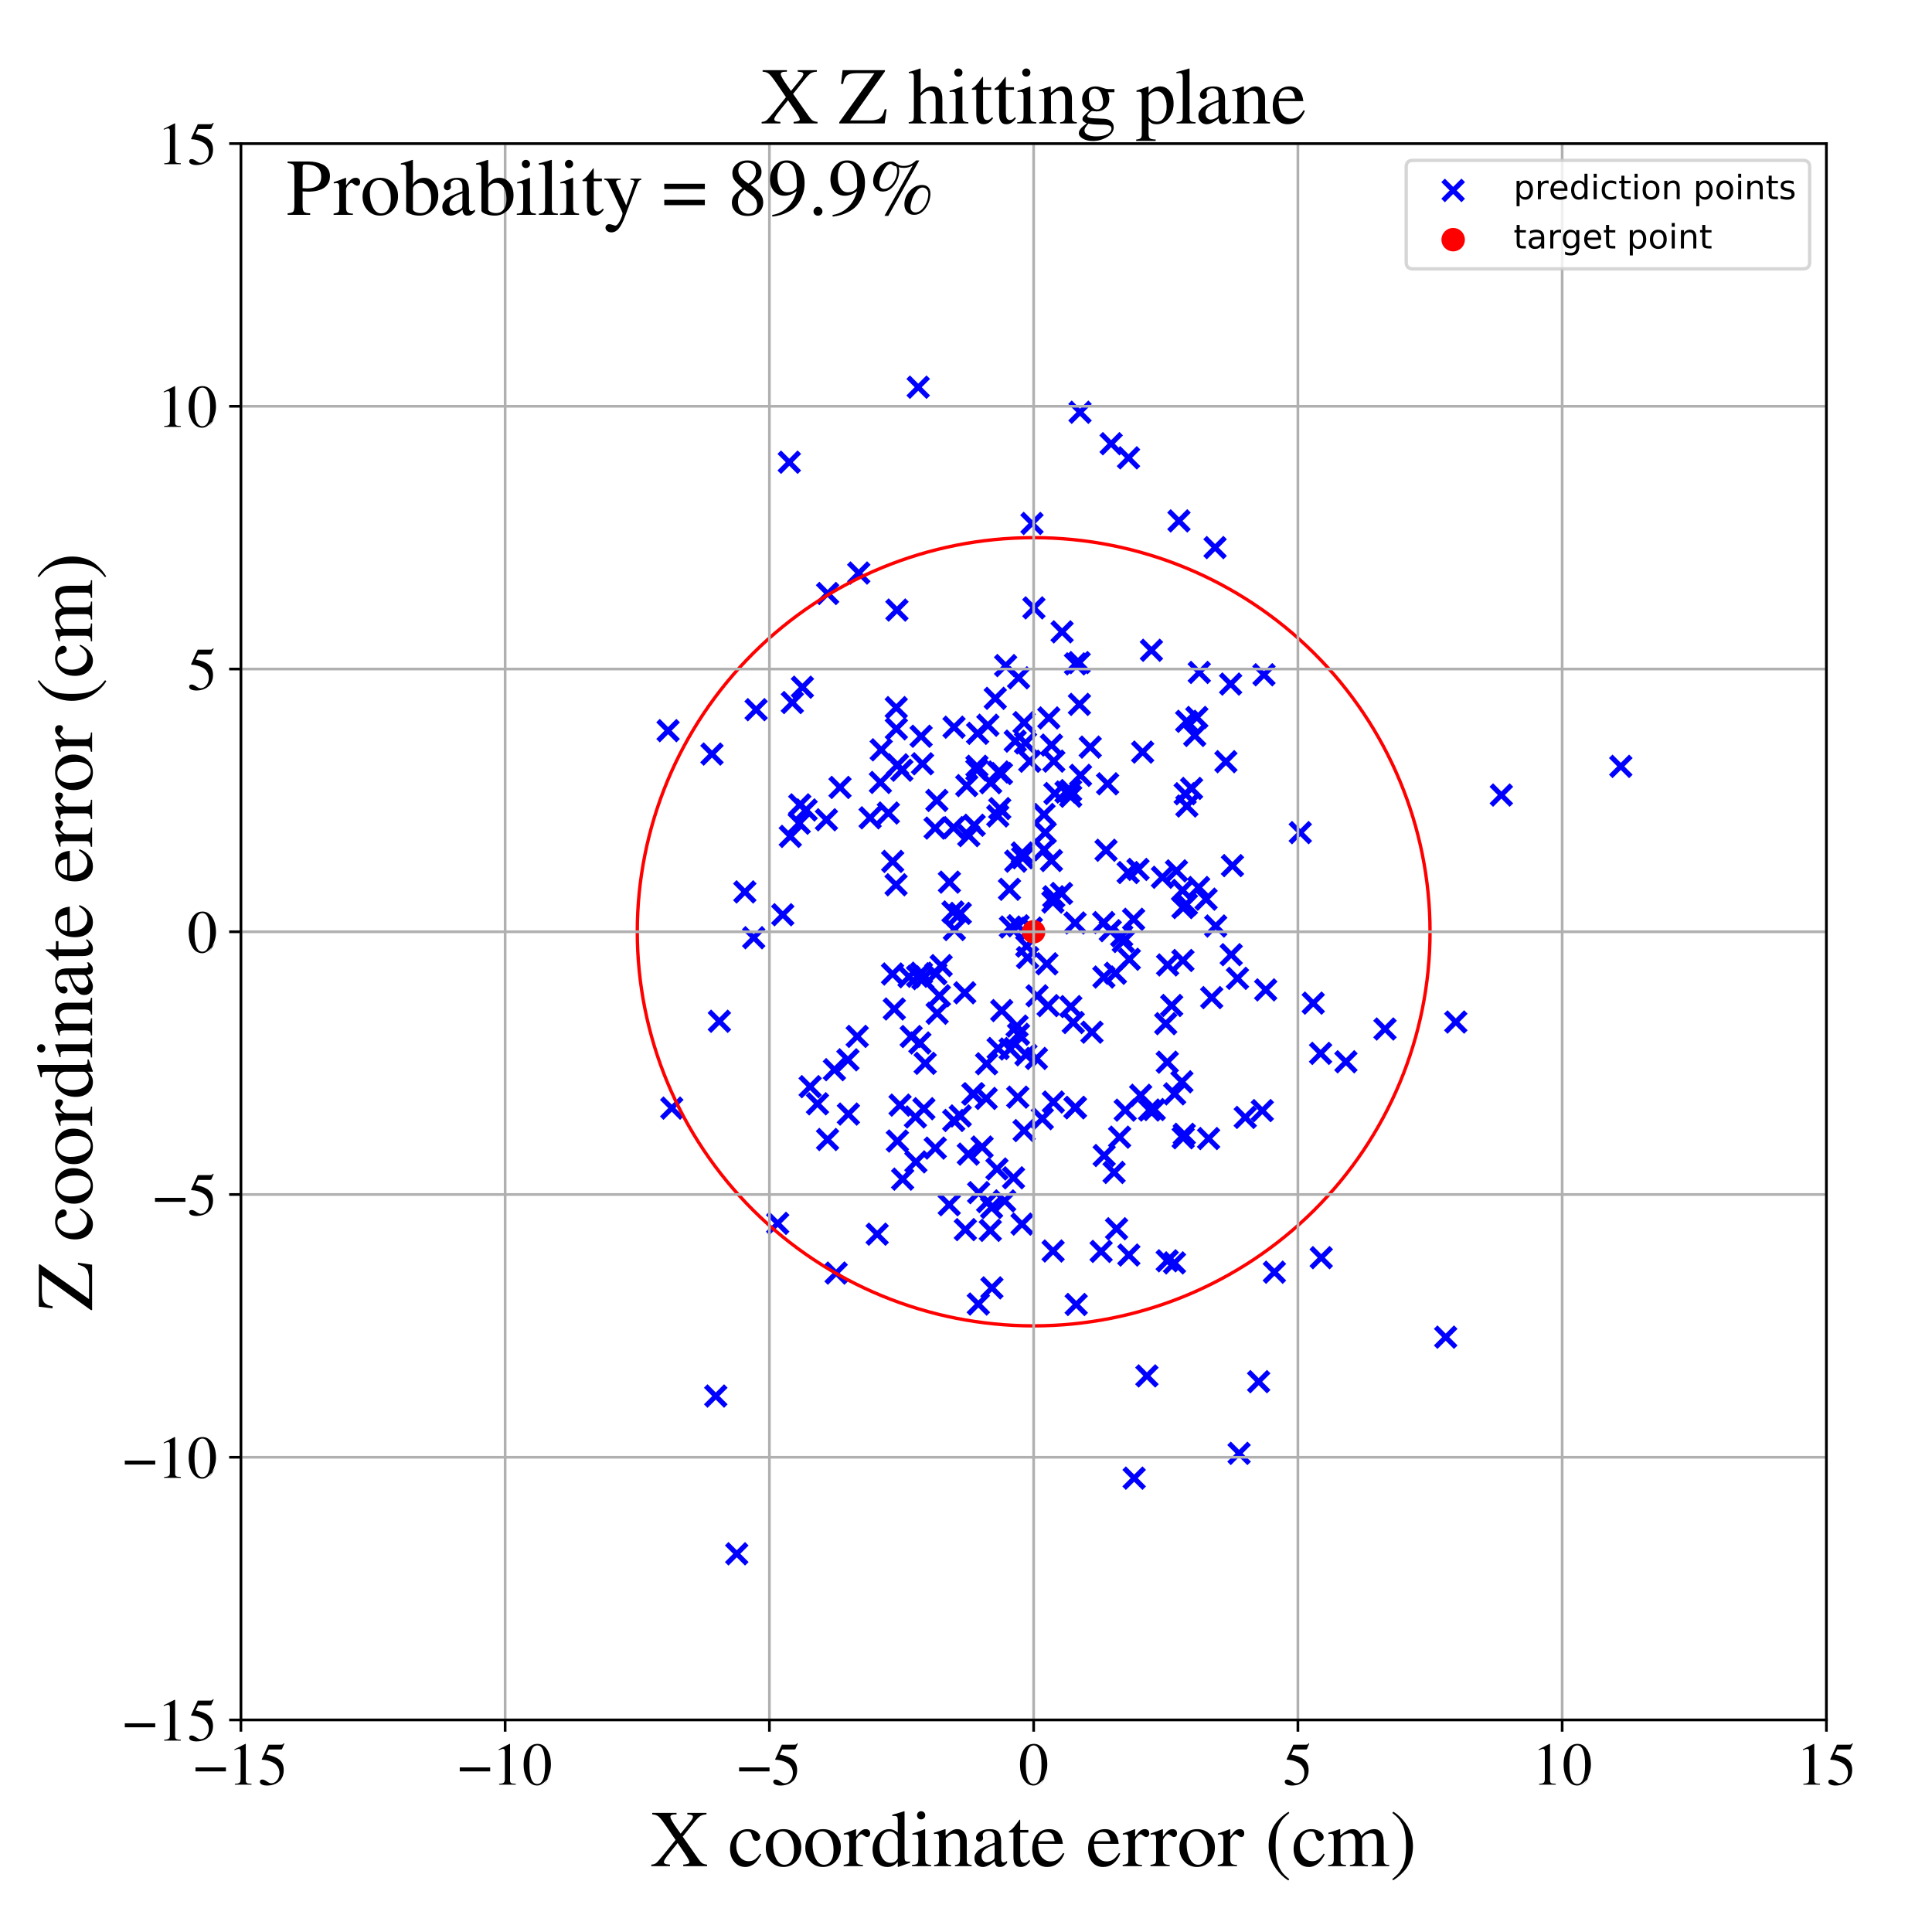 <?xml version="1.0" encoding="utf-8" standalone="no"?>
<!DOCTYPE svg PUBLIC "-//W3C//DTD SVG 1.1//EN"
  "http://www.w3.org/Graphics/SVG/1.1/DTD/svg11.dtd">
<!-- Created with matplotlib (https://matplotlib.org/) -->
<svg height="576pt" version="1.1" viewBox="0 0 576 576" width="576pt" xmlns="http://www.w3.org/2000/svg" xmlns:xlink="http://www.w3.org/1999/xlink">
 <defs>
  <style type="text/css">
*{stroke-linecap:butt;stroke-linejoin:round;}
  </style>
 </defs>
 <g id="figure_1">
  <g id="patch_1">
   <path d="M 0 576 
L 576 576 
L 576 0 
L 0 0 
z
" style="fill:#ffffff;"/>
  </g>
  <g id="axes_1">
   <g id="patch_2">
    <path d="M 71.822 512.784 
L 544.52 512.784 
L 544.52 42.802 
L 71.822 42.802 
z
" style="fill:#ffffff;"/>
   </g>
   <g id="PathCollection_1">
    <defs>
     <path d="M -3 3 
L 3 -3 
M -3 -3 
L 3 3 
" id="m582d9d8be7" style="stroke:#0000ff;stroke-width:1.5;"/>
    </defs>
    <g clip-path="url(#p491a6b1f5d)">
     <use style="fill:#0000ff;stroke:#0000ff;stroke-width:1.5;" x="284.537" xlink:href="#m582d9d8be7" y="277.125"/>
     <use style="fill:#0000ff;stroke:#0000ff;stroke-width:1.5;" x="274.625" xlink:href="#m582d9d8be7" y="219.505"/>
     <use style="fill:#0000ff;stroke:#0000ff;stroke-width:1.5;" x="278.792" xlink:href="#m582d9d8be7" y="246.879"/>
     <use style="fill:#0000ff;stroke:#0000ff;stroke-width:1.5;" x="361.259" xlink:href="#m582d9d8be7" y="297.424"/>
     <use style="fill:#0000ff;stroke:#0000ff;stroke-width:1.5;" x="274.248" xlink:href="#m582d9d8be7" y="310.943"/>
     <use style="fill:#0000ff;stroke:#0000ff;stroke-width:1.5;" x="319.257" xlink:href="#m582d9d8be7" y="300.1"/>
     <use style="fill:#0000ff;stroke:#0000ff;stroke-width:1.5;" x="362.441" xlink:href="#m582d9d8be7" y="276.076"/>
     <use style="fill:#0000ff;stroke:#0000ff;stroke-width:1.5;" x="351.494" xlink:href="#m582d9d8be7" y="155.3"/>
     <use style="fill:#0000ff;stroke:#0000ff;stroke-width:1.5;" x="267.592" xlink:href="#m582d9d8be7" y="228.014"/>
     <use style="fill:#0000ff;stroke:#0000ff;stroke-width:1.5;" x="213.399" xlink:href="#m582d9d8be7" y="416.213"/>
     <use style="fill:#0000ff;stroke:#0000ff;stroke-width:1.5;" x="310.754" xlink:href="#m582d9d8be7" y="333.513"/>
     <use style="fill:#0000ff;stroke:#0000ff;stroke-width:1.5;" x="313.969" xlink:href="#m582d9d8be7" y="372.97"/>
     <use style="fill:#0000ff;stroke:#0000ff;stroke-width:1.5;" x="483.223" xlink:href="#m582d9d8be7" y="228.483"/>
     <use style="fill:#0000ff;stroke:#0000ff;stroke-width:1.5;" x="296.729" xlink:href="#m582d9d8be7" y="208.198"/>
     <use style="fill:#0000ff;stroke:#0000ff;stroke-width:1.5;" x="320.519" xlink:href="#m582d9d8be7" y="275.164"/>
     <use style="fill:#0000ff;stroke:#0000ff;stroke-width:1.5;" x="336.55" xlink:href="#m582d9d8be7" y="374.173"/>
     <use style="fill:#0000ff;stroke:#0000ff;stroke-width:1.5;" x="350.154" xlink:href="#m582d9d8be7" y="376.516"/>
     <use style="fill:#0000ff;stroke:#0000ff;stroke-width:1.5;" x="291.674" xlink:href="#m582d9d8be7" y="388.779"/>
     <use style="fill:#0000ff;stroke:#0000ff;stroke-width:1.5;" x="367.072" xlink:href="#m582d9d8be7" y="284.626"/>
     <use style="fill:#0000ff;stroke:#0000ff;stroke-width:1.5;" x="320.65" xlink:href="#m582d9d8be7" y="197.926"/>
     <use style="fill:#0000ff;stroke:#0000ff;stroke-width:1.5;" x="295.728" xlink:href="#m582d9d8be7" y="383.958"/>
     <use style="fill:#0000ff;stroke:#0000ff;stroke-width:1.5;" x="316.65" xlink:href="#m582d9d8be7" y="188.377"/>
     <use style="fill:#0000ff;stroke:#0000ff;stroke-width:1.5;" x="375.249" xlink:href="#m582d9d8be7" y="411.923"/>
     <use style="fill:#0000ff;stroke:#0000ff;stroke-width:1.5;" x="350.754" xlink:href="#m582d9d8be7" y="259.637"/>
     <use style="fill:#0000ff;stroke:#0000ff;stroke-width:1.5;" x="238.278" xlink:href="#m582d9d8be7" y="245.434"/>
     <use style="fill:#0000ff;stroke:#0000ff;stroke-width:1.5;" x="331.014" xlink:href="#m582d9d8be7" y="277.465"/>
     <use style="fill:#0000ff;stroke:#0000ff;stroke-width:1.5;" x="256.03" xlink:href="#m582d9d8be7" y="170.844"/>
     <use style="fill:#0000ff;stroke:#0000ff;stroke-width:1.5;" x="304.701" xlink:href="#m582d9d8be7" y="364.949"/>
     <use style="fill:#0000ff;stroke:#0000ff;stroke-width:1.5;" x="366.896" xlink:href="#m582d9d8be7" y="203.948"/>
     <use style="fill:#0000ff;stroke:#0000ff;stroke-width:1.5;" x="294.024" xlink:href="#m582d9d8be7" y="327.48"/>
     <use style="fill:#0000ff;stroke:#0000ff;stroke-width:1.5;" x="267.237" xlink:href="#m582d9d8be7" y="217.291"/>
     <use style="fill:#0000ff;stroke:#0000ff;stroke-width:1.5;" x="288.693" xlink:href="#m582d9d8be7" y="344.085"/>
     <use style="fill:#0000ff;stroke:#0000ff;stroke-width:1.5;" x="401.267" xlink:href="#m582d9d8be7" y="316.557"/>
     <use style="fill:#0000ff;stroke:#0000ff;stroke-width:1.5;" x="268.336" xlink:href="#m582d9d8be7" y="329.478"/>
     <use style="fill:#0000ff;stroke:#0000ff;stroke-width:1.5;" x="355.251" xlink:href="#m582d9d8be7" y="235.064"/>
     <use style="fill:#0000ff;stroke:#0000ff;stroke-width:1.5;" x="295.245" xlink:href="#m582d9d8be7" y="366.82"/>
     <use style="fill:#0000ff;stroke:#0000ff;stroke-width:1.5;" x="434.028" xlink:href="#m582d9d8be7" y="304.703"/>
     <use style="fill:#0000ff;stroke:#0000ff;stroke-width:1.5;" x="332.546" xlink:href="#m582d9d8be7" y="290.168"/>
     <use style="fill:#0000ff;stroke:#0000ff;stroke-width:1.5;" x="266.627" xlink:href="#m582d9d8be7" y="300.818"/>
     <use style="fill:#0000ff;stroke:#0000ff;stroke-width:1.5;" x="236.228" xlink:href="#m582d9d8be7" y="209.455"/>
     <use style="fill:#0000ff;stroke:#0000ff;stroke-width:1.5;" x="250.44" xlink:href="#m582d9d8be7" y="234.759"/>
     <use style="fill:#0000ff;stroke:#0000ff;stroke-width:1.5;" x="292.799" xlink:href="#m582d9d8be7" y="341.971"/>
     <use style="fill:#0000ff;stroke:#0000ff;stroke-width:1.5;" x="246.742" xlink:href="#m582d9d8be7" y="176.944"/>
     <use style="fill:#0000ff;stroke:#0000ff;stroke-width:1.5;" x="313.489" xlink:href="#m582d9d8be7" y="222.131"/>
     <use style="fill:#0000ff;stroke:#0000ff;stroke-width:1.5;" x="330.217" xlink:href="#m582d9d8be7" y="233.683"/>
     <use style="fill:#0000ff;stroke:#0000ff;stroke-width:1.5;" x="290.268" xlink:href="#m582d9d8be7" y="326.125"/>
     <use style="fill:#0000ff;stroke:#0000ff;stroke-width:1.5;" x="314.166" xlink:href="#m582d9d8be7" y="267.352"/>
     <use style="fill:#0000ff;stroke:#0000ff;stroke-width:1.5;" x="219.651" xlink:href="#m582d9d8be7" y="463.242"/>
     <use style="fill:#0000ff;stroke:#0000ff;stroke-width:1.5;" x="291.46" xlink:href="#m582d9d8be7" y="218.635"/>
     <use style="fill:#0000ff;stroke:#0000ff;stroke-width:1.5;" x="249.285" xlink:href="#m582d9d8be7" y="379.546"/>
     <use style="fill:#0000ff;stroke:#0000ff;stroke-width:1.5;" x="303.679" xlink:href="#m582d9d8be7" y="202.08"/>
     <use style="fill:#0000ff;stroke:#0000ff;stroke-width:1.5;" x="271.016" xlink:href="#m582d9d8be7" y="291.207"/>
     <use style="fill:#0000ff;stroke:#0000ff;stroke-width:1.5;" x="295.63" xlink:href="#m582d9d8be7" y="359.993"/>
     <use style="fill:#0000ff;stroke:#0000ff;stroke-width:1.5;" x="337.972" xlink:href="#m582d9d8be7" y="274.074"/>
     <use style="fill:#0000ff;stroke:#0000ff;stroke-width:1.5;" x="336.693" xlink:href="#m582d9d8be7" y="285.992"/>
     <use style="fill:#0000ff;stroke:#0000ff;stroke-width:1.5;" x="447.609" xlink:href="#m582d9d8be7" y="237.037"/>
     <use style="fill:#0000ff;stroke:#0000ff;stroke-width:1.5;" x="308.246" xlink:href="#m582d9d8be7" y="181.234"/>
     <use style="fill:#0000ff;stroke:#0000ff;stroke-width:1.5;" x="252.798" xlink:href="#m582d9d8be7" y="315.973"/>
     <use style="fill:#0000ff;stroke:#0000ff;stroke-width:1.5;" x="200.283" xlink:href="#m582d9d8be7" y="330.368"/>
     <use style="fill:#0000ff;stroke:#0000ff;stroke-width:1.5;" x="312.691" xlink:href="#m582d9d8be7" y="214.039"/>
     <use style="fill:#0000ff;stroke:#0000ff;stroke-width:1.5;" x="303.665" xlink:href="#m582d9d8be7" y="308.359"/>
     <use style="fill:#0000ff;stroke:#0000ff;stroke-width:1.5;" x="343.28" xlink:href="#m582d9d8be7" y="193.878"/>
     <use style="fill:#0000ff;stroke:#0000ff;stroke-width:1.5;" x="295.354" xlink:href="#m582d9d8be7" y="233.359"/>
     <use style="fill:#0000ff;stroke:#0000ff;stroke-width:1.5;" x="300.962" xlink:href="#m582d9d8be7" y="265.133"/>
     <use style="fill:#0000ff;stroke:#0000ff;stroke-width:1.5;" x="275.143" xlink:href="#m582d9d8be7" y="291.77"/>
     <use style="fill:#0000ff;stroke:#0000ff;stroke-width:1.5;" x="367.442" xlink:href="#m582d9d8be7" y="258.07"/>
     <use style="fill:#0000ff;stroke:#0000ff;stroke-width:1.5;" x="275.445" xlink:href="#m582d9d8be7" y="330.545"/>
     <use style="fill:#0000ff;stroke:#0000ff;stroke-width:1.5;" x="273.752" xlink:href="#m582d9d8be7" y="115.442"/>
     <use style="fill:#0000ff;stroke:#0000ff;stroke-width:1.5;" x="212.269" xlink:href="#m582d9d8be7" y="224.809"/>
     <use style="fill:#0000ff;stroke:#0000ff;stroke-width:1.5;" x="297.229" xlink:href="#m582d9d8be7" y="348.512"/>
     <use style="fill:#0000ff;stroke:#0000ff;stroke-width:1.5;" x="329.197" xlink:href="#m582d9d8be7" y="344.503"/>
     <use style="fill:#0000ff;stroke:#0000ff;stroke-width:1.5;" x="332.888" xlink:href="#m582d9d8be7" y="366.333"/>
     <use style="fill:#0000ff;stroke:#0000ff;stroke-width:1.5;" x="287.631" xlink:href="#m582d9d8be7" y="295.988"/>
     <use style="fill:#0000ff;stroke:#0000ff;stroke-width:1.5;" x="340.08" xlink:href="#m582d9d8be7" y="326.543"/>
     <use style="fill:#0000ff;stroke:#0000ff;stroke-width:1.5;" x="312.102" xlink:href="#m582d9d8be7" y="287.348"/>
     <use style="fill:#0000ff;stroke:#0000ff;stroke-width:1.5;" x="376.838" xlink:href="#m582d9d8be7" y="201.174"/>
     <use style="fill:#0000ff;stroke:#0000ff;stroke-width:1.5;" x="302.819" xlink:href="#m582d9d8be7" y="256.747"/>
     <use style="fill:#0000ff;stroke:#0000ff;stroke-width:1.5;" x="301.245" xlink:href="#m582d9d8be7" y="276.377"/>
     <use style="fill:#0000ff;stroke:#0000ff;stroke-width:1.5;" x="314.045" xlink:href="#m582d9d8be7" y="328.557"/>
     <use style="fill:#0000ff;stroke:#0000ff;stroke-width:1.5;" x="235.322" xlink:href="#m582d9d8be7" y="137.803"/>
     <use style="fill:#0000ff;stroke:#0000ff;stroke-width:1.5;" x="347.99" xlink:href="#m582d9d8be7" y="375.89"/>
     <use style="fill:#0000ff;stroke:#0000ff;stroke-width:1.5;" x="350.21" xlink:href="#m582d9d8be7" y="326.126"/>
     <use style="fill:#0000ff;stroke:#0000ff;stroke-width:1.5;" x="325.041" xlink:href="#m582d9d8be7" y="222.742"/>
     <use style="fill:#0000ff;stroke:#0000ff;stroke-width:1.5;" x="307.487" xlink:href="#m582d9d8be7" y="276.708"/>
     <use style="fill:#0000ff;stroke:#0000ff;stroke-width:1.5;" x="267.544" xlink:href="#m582d9d8be7" y="340.182"/>
     <use style="fill:#0000ff;stroke:#0000ff;stroke-width:1.5;" x="321.747" xlink:href="#m582d9d8be7" y="197.543"/>
     <use style="fill:#0000ff;stroke:#0000ff;stroke-width:1.5;" x="353.336" xlink:href="#m582d9d8be7" y="236.645"/>
     <use style="fill:#0000ff;stroke:#0000ff;stroke-width:1.5;" x="222.064" xlink:href="#m582d9d8be7" y="265.911"/>
     <use style="fill:#0000ff;stroke:#0000ff;stroke-width:1.5;" x="294.139" xlink:href="#m582d9d8be7" y="317.149"/>
     <use style="fill:#0000ff;stroke:#0000ff;stroke-width:1.5;" x="309.178" xlink:href="#m582d9d8be7" y="296.889"/>
     <use style="fill:#0000ff;stroke:#0000ff;stroke-width:1.5;" x="279.31" xlink:href="#m582d9d8be7" y="238.636"/>
     <use style="fill:#0000ff;stroke:#0000ff;stroke-width:1.5;" x="341.935" xlink:href="#m582d9d8be7" y="410.209"/>
     <use style="fill:#0000ff;stroke:#0000ff;stroke-width:1.5;" x="280.6" xlink:href="#m582d9d8be7" y="287.882"/>
     <use style="fill:#0000ff;stroke:#0000ff;stroke-width:1.5;" x="356.185" xlink:href="#m582d9d8be7" y="219.263"/>
     <use style="fill:#0000ff;stroke:#0000ff;stroke-width:1.5;" x="412.92" xlink:href="#m582d9d8be7" y="306.788"/>
     <use style="fill:#0000ff;stroke:#0000ff;stroke-width:1.5;" x="359.574" xlink:href="#m582d9d8be7" y="268.073"/>
     <use style="fill:#0000ff;stroke:#0000ff;stroke-width:1.5;" x="290.043" xlink:href="#m582d9d8be7" y="326.15"/>
     <use style="fill:#0000ff;stroke:#0000ff;stroke-width:1.5;" x="353.852" xlink:href="#m582d9d8be7" y="240.303"/>
     <use style="fill:#0000ff;stroke:#0000ff;stroke-width:1.5;" x="335.475" xlink:href="#m582d9d8be7" y="330.977"/>
     <use style="fill:#0000ff;stroke:#0000ff;stroke-width:1.5;" x="304.893" xlink:href="#m582d9d8be7" y="255.724"/>
     <use style="fill:#0000ff;stroke:#0000ff;stroke-width:1.5;" x="275.836" xlink:href="#m582d9d8be7" y="317.019"/>
     <use style="fill:#0000ff;stroke:#0000ff;stroke-width:1.5;" x="320.498" xlink:href="#m582d9d8be7" y="330.278"/>
     <use style="fill:#0000ff;stroke:#0000ff;stroke-width:1.5;" x="240.336" xlink:href="#m582d9d8be7" y="241.487"/>
     <use style="fill:#0000ff;stroke:#0000ff;stroke-width:1.5;" x="267.207" xlink:href="#m582d9d8be7" y="210.963"/>
     <use style="fill:#0000ff;stroke:#0000ff;stroke-width:1.5;" x="262.477" xlink:href="#m582d9d8be7" y="233.275"/>
     <use style="fill:#0000ff;stroke:#0000ff;stroke-width:1.5;" x="391.524" xlink:href="#m582d9d8be7" y="299.069"/>
     <use style="fill:#0000ff;stroke:#0000ff;stroke-width:1.5;" x="347.545" xlink:href="#m582d9d8be7" y="305.193"/>
     <use style="fill:#0000ff;stroke:#0000ff;stroke-width:1.5;" x="199.178" xlink:href="#m582d9d8be7" y="217.837"/>
     <use style="fill:#0000ff;stroke:#0000ff;stroke-width:1.5;" x="301.164" xlink:href="#m582d9d8be7" y="312.744"/>
     <use style="fill:#0000ff;stroke:#0000ff;stroke-width:1.5;" x="328.285" xlink:href="#m582d9d8be7" y="373.093"/>
     <use style="fill:#0000ff;stroke:#0000ff;stroke-width:1.5;" x="299.82" xlink:href="#m582d9d8be7" y="198.437"/>
     <use style="fill:#0000ff;stroke:#0000ff;stroke-width:1.5;" x="353.078" xlink:href="#m582d9d8be7" y="338.175"/>
     <use style="fill:#0000ff;stroke:#0000ff;stroke-width:1.5;" x="340.665" xlink:href="#m582d9d8be7" y="224.229"/>
     <use style="fill:#0000ff;stroke:#0000ff;stroke-width:1.5;" x="305.869" xlink:href="#m582d9d8be7" y="314.463"/>
     <use style="fill:#0000ff;stroke:#0000ff;stroke-width:1.5;" x="368.933" xlink:href="#m582d9d8be7" y="291.682"/>
     <use style="fill:#0000ff;stroke:#0000ff;stroke-width:1.5;" x="353.791" xlink:href="#m582d9d8be7" y="215.045"/>
     <use style="fill:#0000ff;stroke:#0000ff;stroke-width:1.5;" x="262.719" xlink:href="#m582d9d8be7" y="223.551"/>
     <use style="fill:#0000ff;stroke:#0000ff;stroke-width:1.5;" x="273.059" xlink:href="#m582d9d8be7" y="346.401"/>
     <use style="fill:#0000ff;stroke:#0000ff;stroke-width:1.5;" x="344.13" xlink:href="#m582d9d8be7" y="330.795"/>
     <use style="fill:#0000ff;stroke:#0000ff;stroke-width:1.5;" x="291.239" xlink:href="#m582d9d8be7" y="229.552"/>
     <use style="fill:#0000ff;stroke:#0000ff;stroke-width:1.5;" x="288.827" xlink:href="#m582d9d8be7" y="249.13"/>
     <use style="fill:#0000ff;stroke:#0000ff;stroke-width:1.5;" x="307.011" xlink:href="#m582d9d8be7" y="226.951"/>
     <use style="fill:#0000ff;stroke:#0000ff;stroke-width:1.5;" x="268.867" xlink:href="#m582d9d8be7" y="229.634"/>
     <use style="fill:#0000ff;stroke:#0000ff;stroke-width:1.5;" x="357.362" xlink:href="#m582d9d8be7" y="264.59"/>
     <use style="fill:#0000ff;stroke:#0000ff;stroke-width:1.5;" x="243.718" xlink:href="#m582d9d8be7" y="329.082"/>
     <use style="fill:#0000ff;stroke:#0000ff;stroke-width:1.5;" x="299.532" xlink:href="#m582d9d8be7" y="358.038"/>
     <use style="fill:#0000ff;stroke:#0000ff;stroke-width:1.5;" x="320.852" xlink:href="#m582d9d8be7" y="388.913"/>
     <use style="fill:#0000ff;stroke:#0000ff;stroke-width:1.5;" x="376.342" xlink:href="#m582d9d8be7" y="331.108"/>
     <use style="fill:#0000ff;stroke:#0000ff;stroke-width:1.5;" x="279.398" xlink:href="#m582d9d8be7" y="302.086"/>
     <use style="fill:#0000ff;stroke:#0000ff;stroke-width:1.5;" x="284.348" xlink:href="#m582d9d8be7" y="334.048"/>
     <use style="fill:#0000ff;stroke:#0000ff;stroke-width:1.5;" x="278.836" xlink:href="#m582d9d8be7" y="342.287"/>
     <use style="fill:#0000ff;stroke:#0000ff;stroke-width:1.5;" x="298.573" xlink:href="#m582d9d8be7" y="230.626"/>
     <use style="fill:#0000ff;stroke:#0000ff;stroke-width:1.5;" x="313.473" xlink:href="#m582d9d8be7" y="256.563"/>
     <use style="fill:#0000ff;stroke:#0000ff;stroke-width:1.5;" x="294.448" xlink:href="#m582d9d8be7" y="358.236"/>
     <use style="fill:#0000ff;stroke:#0000ff;stroke-width:1.5;" x="294.52" xlink:href="#m582d9d8be7" y="216.218"/>
     <use style="fill:#0000ff;stroke:#0000ff;stroke-width:1.5;" x="321.993" xlink:href="#m582d9d8be7" y="122.909"/>
     <use style="fill:#0000ff;stroke:#0000ff;stroke-width:1.5;" x="290.434" xlink:href="#m582d9d8be7" y="246.037"/>
     <use style="fill:#0000ff;stroke:#0000ff;stroke-width:1.5;" x="371.254" xlink:href="#m582d9d8be7" y="333.137"/>
     <use style="fill:#0000ff;stroke:#0000ff;stroke-width:1.5;" x="348.006" xlink:href="#m582d9d8be7" y="316.672"/>
     <use style="fill:#0000ff;stroke:#0000ff;stroke-width:1.5;" x="286.302" xlink:href="#m582d9d8be7" y="272.311"/>
     <use style="fill:#0000ff;stroke:#0000ff;stroke-width:1.5;" x="241.535" xlink:href="#m582d9d8be7" y="323.974"/>
     <use style="fill:#0000ff;stroke:#0000ff;stroke-width:1.5;" x="349.325" xlink:href="#m582d9d8be7" y="299.77"/>
     <use style="fill:#0000ff;stroke:#0000ff;stroke-width:1.5;" x="319.978" xlink:href="#m582d9d8be7" y="304.854"/>
     <use style="fill:#0000ff;stroke:#0000ff;stroke-width:1.5;" x="329.106" xlink:href="#m582d9d8be7" y="291.292"/>
     <use style="fill:#0000ff;stroke:#0000ff;stroke-width:1.5;" x="248.773" xlink:href="#m582d9d8be7" y="318.915"/>
     <use style="fill:#0000ff;stroke:#0000ff;stroke-width:1.5;" x="266.101" xlink:href="#m582d9d8be7" y="290.38"/>
     <use style="fill:#0000ff;stroke:#0000ff;stroke-width:1.5;" x="275.043" xlink:href="#m582d9d8be7" y="227.711"/>
     <use style="fill:#0000ff;stroke:#0000ff;stroke-width:1.5;" x="-1" xlink:href="#m582d9d8be7" y="342.956"/>
     <use style="fill:#0000ff;stroke:#0000ff;stroke-width:1.5;" x="-1" xlink:href="#m582d9d8be7" y="365.658"/>
     <use style="fill:#0000ff;stroke:#0000ff;stroke-width:1.5;" x="283.002" xlink:href="#m582d9d8be7" y="359.178"/>
     <use style="fill:#0000ff;stroke:#0000ff;stroke-width:1.5;" x="357.551" xlink:href="#m582d9d8be7" y="200.478"/>
     <use style="fill:#0000ff;stroke:#0000ff;stroke-width:1.5;" x="304.78" xlink:href="#m582d9d8be7" y="254.308"/>
     <use style="fill:#0000ff;stroke:#0000ff;stroke-width:1.5;" x="306.354" xlink:href="#m582d9d8be7" y="285.489"/>
     <use style="fill:#0000ff;stroke:#0000ff;stroke-width:1.5;" x="317.814" xlink:href="#m582d9d8be7" y="236.124"/>
     <use style="fill:#0000ff;stroke:#0000ff;stroke-width:1.5;" x="284.112" xlink:href="#m582d9d8be7" y="271.891"/>
     <use style="fill:#0000ff;stroke:#0000ff;stroke-width:1.5;" x="305.31" xlink:href="#m582d9d8be7" y="215.432"/>
     <use style="fill:#0000ff;stroke:#0000ff;stroke-width:1.5;" x="339.282" xlink:href="#m582d9d8be7" y="259.207"/>
     <use style="fill:#0000ff;stroke:#0000ff;stroke-width:1.5;" x="291.26" xlink:href="#m582d9d8be7" y="228.45"/>
     <use style="fill:#0000ff;stroke:#0000ff;stroke-width:1.5;" x="273.561" xlink:href="#m582d9d8be7" y="291.063"/>
     <use style="fill:#0000ff;stroke:#0000ff;stroke-width:1.5;" x="360.329" xlink:href="#m582d9d8be7" y="339.44"/>
     <use style="fill:#0000ff;stroke:#0000ff;stroke-width:1.5;" x="297.582" xlink:href="#m582d9d8be7" y="312.599"/>
     <use style="fill:#0000ff;stroke:#0000ff;stroke-width:1.5;" x="266.143" xlink:href="#m582d9d8be7" y="256.82"/>
     <use style="fill:#0000ff;stroke:#0000ff;stroke-width:1.5;" x="321.817" xlink:href="#m582d9d8be7" y="210"/>
     <use style="fill:#0000ff;stroke:#0000ff;stroke-width:1.5;" x="346.564" xlink:href="#m582d9d8be7" y="261.549"/>
     <use style="fill:#0000ff;stroke:#0000ff;stroke-width:1.5;" x="255.573" xlink:href="#m582d9d8be7" y="308.991"/>
     <use style="fill:#0000ff;stroke:#0000ff;stroke-width:1.5;" x="297.472" xlink:href="#m582d9d8be7" y="243.268"/>
     <use style="fill:#0000ff;stroke:#0000ff;stroke-width:1.5;" x="261.513" xlink:href="#m582d9d8be7" y="367.951"/>
     <use style="fill:#0000ff;stroke:#0000ff;stroke-width:1.5;" x="431.015" xlink:href="#m582d9d8be7" y="398.653"/>
     <use style="fill:#0000ff;stroke:#0000ff;stroke-width:1.5;" x="352.749" xlink:href="#m582d9d8be7" y="339.213"/>
     <use style="fill:#0000ff;stroke:#0000ff;stroke-width:1.5;" x="320.618" xlink:href="#m582d9d8be7" y="330.15"/>
     <use style="fill:#0000ff;stroke:#0000ff;stroke-width:1.5;" x="352.677" xlink:href="#m582d9d8be7" y="270.582"/>
     <use style="fill:#0000ff;stroke:#0000ff;stroke-width:1.5;" x="291.765" xlink:href="#m582d9d8be7" y="355.562"/>
     <use style="fill:#0000ff;stroke:#0000ff;stroke-width:1.5;" x="308.995" xlink:href="#m582d9d8be7" y="315.558"/>
     <use style="fill:#0000ff;stroke:#0000ff;stroke-width:1.5;" x="334.894" xlink:href="#m582d9d8be7" y="280.698"/>
     <use style="fill:#0000ff;stroke:#0000ff;stroke-width:1.5;" x="303.436" xlink:href="#m582d9d8be7" y="327.094"/>
     <use style="fill:#0000ff;stroke:#0000ff;stroke-width:1.5;" x="352.676" xlink:href="#m582d9d8be7" y="286.354"/>
     <use style="fill:#0000ff;stroke:#0000ff;stroke-width:1.5;" x="225.427" xlink:href="#m582d9d8be7" y="211.588"/>
     <use style="fill:#0000ff;stroke:#0000ff;stroke-width:1.5;" x="393.91" xlink:href="#m582d9d8be7" y="374.959"/>
     <use style="fill:#0000ff;stroke:#0000ff;stroke-width:1.5;" x="233.373" xlink:href="#m582d9d8be7" y="272.715"/>
     <use style="fill:#0000ff;stroke:#0000ff;stroke-width:1.5;" x="231.858" xlink:href="#m582d9d8be7" y="364.728"/>
     <use style="fill:#0000ff;stroke:#0000ff;stroke-width:1.5;" x="313.893" xlink:href="#m582d9d8be7" y="268.938"/>
     <use style="fill:#0000ff;stroke:#0000ff;stroke-width:1.5;" x="362.254" xlink:href="#m582d9d8be7" y="163.258"/>
     <use style="fill:#0000ff;stroke:#0000ff;stroke-width:1.5;" x="252.938" xlink:href="#m582d9d8be7" y="332.14"/>
     <use style="fill:#0000ff;stroke:#0000ff;stroke-width:1.5;" x="267.152" xlink:href="#m582d9d8be7" y="263.78"/>
     <use style="fill:#0000ff;stroke:#0000ff;stroke-width:1.5;" x="311.622" xlink:href="#m582d9d8be7" y="248.23"/>
     <use style="fill:#0000ff;stroke:#0000ff;stroke-width:1.5;" x="325.552" xlink:href="#m582d9d8be7" y="307.735"/>
     <use style="fill:#0000ff;stroke:#0000ff;stroke-width:1.5;" x="284.43" xlink:href="#m582d9d8be7" y="216.805"/>
     <use style="fill:#0000ff;stroke:#0000ff;stroke-width:1.5;" x="312.481" xlink:href="#m582d9d8be7" y="299.811"/>
     <use style="fill:#0000ff;stroke:#0000ff;stroke-width:1.5;" x="311.3" xlink:href="#m582d9d8be7" y="253.362"/>
     <use style="fill:#0000ff;stroke:#0000ff;stroke-width:1.5;" x="353.714" xlink:href="#m582d9d8be7" y="269.647"/>
     <use style="fill:#0000ff;stroke:#0000ff;stroke-width:1.5;" x="272.921" xlink:href="#m582d9d8be7" y="333.014"/>
     <use style="fill:#0000ff;stroke:#0000ff;stroke-width:1.5;" x="319.18" xlink:href="#m582d9d8be7" y="235.7"/>
     <use style="fill:#0000ff;stroke:#0000ff;stroke-width:1.5;" x="224.708" xlink:href="#m582d9d8be7" y="279.572"/>
     <use style="fill:#0000ff;stroke:#0000ff;stroke-width:1.5;" x="342.718" xlink:href="#m582d9d8be7" y="330.945"/>
     <use style="fill:#0000ff;stroke:#0000ff;stroke-width:1.5;" x="264.856" xlink:href="#m582d9d8be7" y="242.394"/>
     <use style="fill:#0000ff;stroke:#0000ff;stroke-width:1.5;" x="336.45" xlink:href="#m582d9d8be7" y="136.498"/>
     <use style="fill:#0000ff;stroke:#0000ff;stroke-width:1.5;" x="303.544" xlink:href="#m582d9d8be7" y="276.011"/>
     <use style="fill:#0000ff;stroke:#0000ff;stroke-width:1.5;" x="379.94" xlink:href="#m582d9d8be7" y="379.288"/>
     <use style="fill:#0000ff;stroke:#0000ff;stroke-width:1.5;" x="267.406" xlink:href="#m582d9d8be7" y="181.883"/>
     <use style="fill:#0000ff;stroke:#0000ff;stroke-width:1.5;" x="238.447" xlink:href="#m582d9d8be7" y="239.962"/>
     <use style="fill:#0000ff;stroke:#0000ff;stroke-width:1.5;" x="316.471" xlink:href="#m582d9d8be7" y="266.37"/>
     <use style="fill:#0000ff;stroke:#0000ff;stroke-width:1.5;" x="246.726" xlink:href="#m582d9d8be7" y="339.726"/>
     <use style="fill:#0000ff;stroke:#0000ff;stroke-width:1.5;" x="369.42" xlink:href="#m582d9d8be7" y="433.296"/>
     <use style="fill:#0000ff;stroke:#0000ff;stroke-width:1.5;" x="274.712" xlink:href="#m582d9d8be7" y="290.144"/>
     <use style="fill:#0000ff;stroke:#0000ff;stroke-width:1.5;" x="287.813" xlink:href="#m582d9d8be7" y="366.596"/>
     <use style="fill:#0000ff;stroke:#0000ff;stroke-width:1.5;" x="329.75" xlink:href="#m582d9d8be7" y="253.492"/>
     <use style="fill:#0000ff;stroke:#0000ff;stroke-width:1.5;" x="334.417" xlink:href="#m582d9d8be7" y="279.027"/>
     <use style="fill:#0000ff;stroke:#0000ff;stroke-width:1.5;" x="214.474" xlink:href="#m582d9d8be7" y="304.479"/>
     <use style="fill:#0000ff;stroke:#0000ff;stroke-width:1.5;" x="348.107" xlink:href="#m582d9d8be7" y="287.683"/>
     <use style="fill:#0000ff;stroke:#0000ff;stroke-width:1.5;" x="336.345" xlink:href="#m582d9d8be7" y="260.138"/>
     <use style="fill:#0000ff;stroke:#0000ff;stroke-width:1.5;" x="303.227" xlink:href="#m582d9d8be7" y="305.91"/>
     <use style="fill:#0000ff;stroke:#0000ff;stroke-width:1.5;" x="235.619" xlink:href="#m582d9d8be7" y="249.365"/>
     <use style="fill:#0000ff;stroke:#0000ff;stroke-width:1.5;" x="333.799" xlink:href="#m582d9d8be7" y="339.033"/>
     <use style="fill:#0000ff;stroke:#0000ff;stroke-width:1.5;" x="314.501" xlink:href="#m582d9d8be7" y="236.568"/>
     <use style="fill:#0000ff;stroke:#0000ff;stroke-width:1.5;" x="284.277" xlink:href="#m582d9d8be7" y="246.746"/>
     <use style="fill:#0000ff;stroke:#0000ff;stroke-width:1.5;" x="297.688" xlink:href="#m582d9d8be7" y="230.152"/>
     <use style="fill:#0000ff;stroke:#0000ff;stroke-width:1.5;" x="338.134" xlink:href="#m582d9d8be7" y="440.693"/>
     <use style="fill:#0000ff;stroke:#0000ff;stroke-width:1.5;" x="319.215" xlink:href="#m582d9d8be7" y="237.4"/>
     <use style="fill:#0000ff;stroke:#0000ff;stroke-width:1.5;" x="307.674" xlink:href="#m582d9d8be7" y="156.063"/>
     <use style="fill:#0000ff;stroke:#0000ff;stroke-width:1.5;" x="352.373" xlink:href="#m582d9d8be7" y="322.518"/>
     <use style="fill:#0000ff;stroke:#0000ff;stroke-width:1.5;" x="298.06" xlink:href="#m582d9d8be7" y="241.072"/>
     <use style="fill:#0000ff;stroke:#0000ff;stroke-width:1.5;" x="329.055" xlink:href="#m582d9d8be7" y="275.054"/>
     <use style="fill:#0000ff;stroke:#0000ff;stroke-width:1.5;" x="331.276" xlink:href="#m582d9d8be7" y="132.288"/>
     <use style="fill:#0000ff;stroke:#0000ff;stroke-width:1.5;" x="302.677" xlink:href="#m582d9d8be7" y="220.96"/>
     <use style="fill:#0000ff;stroke:#0000ff;stroke-width:1.5;" x="280.071" xlink:href="#m582d9d8be7" y="296.867"/>
     <use style="fill:#0000ff;stroke:#0000ff;stroke-width:1.5;" x="279.019" xlink:href="#m582d9d8be7" y="290.31"/>
     <use style="fill:#0000ff;stroke:#0000ff;stroke-width:1.5;" x="288.219" xlink:href="#m582d9d8be7" y="234.219"/>
     <use style="fill:#0000ff;stroke:#0000ff;stroke-width:1.5;" x="259.41" xlink:href="#m582d9d8be7" y="243.825"/>
     <use style="fill:#0000ff;stroke:#0000ff;stroke-width:1.5;" x="298.65" xlink:href="#m582d9d8be7" y="301.289"/>
     <use style="fill:#0000ff;stroke:#0000ff;stroke-width:1.5;" x="314.181" xlink:href="#m582d9d8be7" y="226.926"/>
     <use style="fill:#0000ff;stroke:#0000ff;stroke-width:1.5;" x="311.253" xlink:href="#m582d9d8be7" y="242.83"/>
     <use style="fill:#0000ff;stroke:#0000ff;stroke-width:1.5;" x="305.744" xlink:href="#m582d9d8be7" y="221.48"/>
     <use style="fill:#0000ff;stroke:#0000ff;stroke-width:1.5;" x="305.33" xlink:href="#m582d9d8be7" y="337.065"/>
     <use style="fill:#0000ff;stroke:#0000ff;stroke-width:1.5;" x="271.662" xlink:href="#m582d9d8be7" y="309.032"/>
     <use style="fill:#0000ff;stroke:#0000ff;stroke-width:1.5;" x="356.813" xlink:href="#m582d9d8be7" y="213.898"/>
     <use style="fill:#0000ff;stroke:#0000ff;stroke-width:1.5;" x="377.349" xlink:href="#m582d9d8be7" y="295.118"/>
     <use style="fill:#0000ff;stroke:#0000ff;stroke-width:1.5;" x="365.48" xlink:href="#m582d9d8be7" y="227.083"/>
     <use style="fill:#0000ff;stroke:#0000ff;stroke-width:1.5;" x="269.109" xlink:href="#m582d9d8be7" y="351.546"/>
     <use style="fill:#0000ff;stroke:#0000ff;stroke-width:1.5;" x="322.146" xlink:href="#m582d9d8be7" y="231.16"/>
     <use style="fill:#0000ff;stroke:#0000ff;stroke-width:1.5;" x="352.568" xlink:href="#m582d9d8be7" y="265.462"/>
     <use style="fill:#0000ff;stroke:#0000ff;stroke-width:1.5;" x="239.229" xlink:href="#m582d9d8be7" y="204.88"/>
     <use style="fill:#0000ff;stroke:#0000ff;stroke-width:1.5;" x="286.29" xlink:href="#m582d9d8be7" y="332.704"/>
     <use style="fill:#0000ff;stroke:#0000ff;stroke-width:1.5;" x="306.1" xlink:href="#m582d9d8be7" y="282.071"/>
     <use style="fill:#0000ff;stroke:#0000ff;stroke-width:1.5;" x="246.39" xlink:href="#m582d9d8be7" y="244.407"/>
     <use style="fill:#0000ff;stroke:#0000ff;stroke-width:1.5;" x="387.665" xlink:href="#m582d9d8be7" y="248.237"/>
     <use style="fill:#0000ff;stroke:#0000ff;stroke-width:1.5;" x="332.15" xlink:href="#m582d9d8be7" y="349.545"/>
     <use style="fill:#0000ff;stroke:#0000ff;stroke-width:1.5;" x="283.053" xlink:href="#m582d9d8be7" y="262.995"/>
     <use style="fill:#0000ff;stroke:#0000ff;stroke-width:1.5;" x="393.719" xlink:href="#m582d9d8be7" y="314.053"/>
     <use style="fill:#0000ff;stroke:#0000ff;stroke-width:1.5;" x="302.164" xlink:href="#m582d9d8be7" y="351.146"/>
    </g>
   </g>
   <g id="PathCollection_2">
    <defs>
     <path d="M 0 3 
C 0.796 3 1.559 2.684 2.121 2.121 
C 2.684 1.559 3 0.796 3 0 
C 3 -0.796 2.684 -1.559 2.121 -2.121 
C 1.559 -2.684 0.796 -3 0 -3 
C -0.796 -3 -1.559 -2.684 -2.121 -2.121 
C -2.684 -1.559 -3 -0.796 -3 0 
C -3 0.796 -2.684 1.559 -2.121 2.121 
C -1.559 2.684 -0.796 3 0 3 
z
" id="mafc9850503" style="stroke:#ff0000;"/>
    </defs>
    <g clip-path="url(#p491a6b1f5d)">
     <use style="fill:#ff0000;stroke:#ff0000;" x="308.171" xlink:href="#mafc9850503" y="277.793"/>
    </g>
   </g>
   <g id="patch_3">
    <path clip-path="url(#p491a6b1f5d)" d="M 308.171 395.288 
C 339.511 395.288 369.572 382.908 391.733 360.875 
C 413.894 338.841 426.346 308.953 426.346 277.793 
C 426.346 246.633 413.894 216.745 391.733 194.711 
C 369.572 172.677 339.511 160.297 308.171 160.297 
C 276.831 160.297 246.77 172.677 224.609 194.711 
C 202.448 216.745 189.997 246.633 189.997 277.793 
C 189.997 308.953 202.448 338.841 224.609 360.875 
C 246.77 382.908 276.831 395.288 308.171 395.288 
z
" style="fill:none;stroke:#ff0000;stroke-linejoin:miter;"/>
   </g>
   <g id="matplotlib.axis_1">
    <g id="xtick_1">
     <g id="line2d_1">
      <path clip-path="url(#p491a6b1f5d)" d="M 71.822 512.784 
L 71.822 42.802 
" style="fill:none;stroke:#b0b0b0;stroke-linecap:square;stroke-width:0.8;"/>
     </g>
     <g id="line2d_2">
      <defs>
       <path d="M 0 0 
L 0 3.5 
" id="maa3d7fd435" style="stroke:#000000;stroke-width:0.8;"/>
      </defs>
      <g>
       <use style="stroke:#000000;stroke-width:0.8;" x="71.822" xlink:href="#maa3d7fd435" y="512.784"/>
      </g>
     </g>
     <g id="text_1">
      <!-- −15 -->
      <defs>
       <path d="M 3 22 
L 3 28.594 
L 53.406 28.594 
L 53.406 22 
z
" id="FreeSerif-8722"/>
       <path d="M 18.297 59.297 
Q 16.5 59.297 11.094 57.094 
L 11.094 58.5 
L 29.094 67.594 
L 29.906 67.406 
L 29.906 7.406 
Q 29.906 3.797 31.703 2.688 
Q 33.5 1.594 39.406 1.5 
L 39.406 0 
L 11.797 0 
L 11.797 1.5 
Q 17.406 1.703 19.344 3.141 
Q 21.297 4.594 21.297 9.297 
L 21.297 54.594 
Q 21.297 59.297 18.297 59.297 
z
" id="FreeSerif-49"/>
       <path d="M 35.703 19.406 
Q 35.703 24.703 33.344 28.797 
Q 31 32.906 27.641 35.156 
Q 24.297 37.406 20.141 38.844 
Q 16 40.297 12.953 40.75 
Q 9.906 41.203 7.594 41.203 
Q 6.406 41.203 6.406 42 
Q 6.406 42.297 6.5 42.5 
L 17.406 66.203 
L 38.297 66.203 
Q 39.906 66.203 40.844 66.703 
Q 41.797 67.203 42.906 68.797 
L 43.797 68.094 
L 40 59.203 
Q 39.594 58.297 37.703 58.297 
L 18.094 58.297 
L 13.906 49.797 
Q 28.5 47.203 35.594 41.344 
Q 42.703 35.5 42.703 24.203 
Q 42.703 18.297 40.844 13.688 
Q 39 9.094 36.141 6.297 
Q 33.297 3.5 29.547 1.703 
Q 25.797 -0.094 22.344 -0.75 
Q 18.906 -1.406 15.406 -1.406 
Q 9.797 -1.406 6.5 0.25 
Q 3.203 1.906 3.203 4.797 
Q 3.203 8.5 7.5 8.5 
Q 10.297 8.5 14.75 5.391 
Q 19.203 2.297 21.797 2.297 
Q 27.703 2.297 31.703 7.25 
Q 35.703 12.203 35.703 19.406 
z
" id="FreeSerif-53"/>
      </defs>
      <g transform="translate(57.746 532.077)scale(0.18 -0.18)">
       <use xlink:href="#FreeSerif-8722"/>
       <use x="56.4" xlink:href="#FreeSerif-49"/>
       <use x="106.4" xlink:href="#FreeSerif-53"/>
      </g>
     </g>
    </g>
    <g id="xtick_2">
     <g id="line2d_3">
      <path clip-path="url(#p491a6b1f5d)" d="M 150.605 512.784 
L 150.605 42.802 
" style="fill:none;stroke:#b0b0b0;stroke-linecap:square;stroke-width:0.8;"/>
     </g>
     <g id="line2d_4">
      <g>
       <use style="stroke:#000000;stroke-width:0.8;" x="150.605" xlink:href="#maa3d7fd435" y="512.784"/>
      </g>
     </g>
     <g id="text_2">
      <!-- −10 -->
      <defs>
       <path d="M 47.594 17.797 
Q 35.203 -1.406 25 -1.406 
Q 14.797 -1.406 8.594 8.391 
Q 2.406 18.203 2.406 33.594 
Q 2.406 48.094 8.594 57.844 
Q 14.797 67.594 25.406 67.594 
Q 35.203 67.594 41.391 58 
Q 47.594 48.406 47.594 33 
Q 47.594 17.797 35.203 -1.406 
z
M 25.094 65 
Q 12 65 12 32.703 
Q 12 1.203 25 1.203 
Q 38 1.203 38 32.797 
Q 38 48.5 34.703 56.75 
Q 31.406 65 25.094 65 
z
" id="FreeSerif-48"/>
      </defs>
      <g transform="translate(136.529 532.077)scale(0.18 -0.18)">
       <use xlink:href="#FreeSerif-8722"/>
       <use x="56.4" xlink:href="#FreeSerif-49"/>
       <use x="106.4" xlink:href="#FreeSerif-48"/>
      </g>
     </g>
    </g>
    <g id="xtick_3">
     <g id="line2d_5">
      <path clip-path="url(#p491a6b1f5d)" d="M 229.388 512.784 
L 229.388 42.802 
" style="fill:none;stroke:#b0b0b0;stroke-linecap:square;stroke-width:0.8;"/>
     </g>
     <g id="line2d_6">
      <g>
       <use style="stroke:#000000;stroke-width:0.8;" x="229.388" xlink:href="#maa3d7fd435" y="512.784"/>
      </g>
     </g>
     <g id="text_3">
      <!-- −5 -->
      <g transform="translate(219.812 532.077)scale(0.18 -0.18)">
       <use xlink:href="#FreeSerif-8722"/>
       <use x="56.4" xlink:href="#FreeSerif-53"/>
      </g>
     </g>
    </g>
    <g id="xtick_4">
     <g id="line2d_7">
      <path clip-path="url(#p491a6b1f5d)" d="M 308.171 512.784 
L 308.171 42.802 
" style="fill:none;stroke:#b0b0b0;stroke-linecap:square;stroke-width:0.8;"/>
     </g>
     <g id="line2d_8">
      <g>
       <use style="stroke:#000000;stroke-width:0.8;" x="308.171" xlink:href="#maa3d7fd435" y="512.784"/>
      </g>
     </g>
     <g id="text_4">
      <!-- 0 -->
      <g transform="translate(303.671 532.077)scale(0.18 -0.18)">
       <use xlink:href="#FreeSerif-48"/>
      </g>
     </g>
    </g>
    <g id="xtick_5">
     <g id="line2d_9">
      <path clip-path="url(#p491a6b1f5d)" d="M 386.954 512.784 
L 386.954 42.802 
" style="fill:none;stroke:#b0b0b0;stroke-linecap:square;stroke-width:0.8;"/>
     </g>
     <g id="line2d_10">
      <g>
       <use style="stroke:#000000;stroke-width:0.8;" x="386.954" xlink:href="#maa3d7fd435" y="512.784"/>
      </g>
     </g>
     <g id="text_5">
      <!-- 5 -->
      <g transform="translate(382.454 532.077)scale(0.18 -0.18)">
       <use xlink:href="#FreeSerif-53"/>
      </g>
     </g>
    </g>
    <g id="xtick_6">
     <g id="line2d_11">
      <path clip-path="url(#p491a6b1f5d)" d="M 465.737 512.784 
L 465.737 42.802 
" style="fill:none;stroke:#b0b0b0;stroke-linecap:square;stroke-width:0.8;"/>
     </g>
     <g id="line2d_12">
      <g>
       <use style="stroke:#000000;stroke-width:0.8;" x="465.737" xlink:href="#maa3d7fd435" y="512.784"/>
      </g>
     </g>
     <g id="text_6">
      <!-- 10 -->
      <g transform="translate(456.737 532.077)scale(0.18 -0.18)">
       <use xlink:href="#FreeSerif-49"/>
       <use x="50" xlink:href="#FreeSerif-48"/>
      </g>
     </g>
    </g>
    <g id="xtick_7">
     <g id="line2d_13">
      <path clip-path="url(#p491a6b1f5d)" d="M 544.52 512.784 
L 544.52 42.802 
" style="fill:none;stroke:#b0b0b0;stroke-linecap:square;stroke-width:0.8;"/>
     </g>
     <g id="line2d_14">
      <g>
       <use style="stroke:#000000;stroke-width:0.8;" x="544.52" xlink:href="#maa3d7fd435" y="512.784"/>
      </g>
     </g>
     <g id="text_7">
      <!-- 15 -->
      <g transform="translate(535.52 532.077)scale(0.18 -0.18)">
       <use xlink:href="#FreeSerif-49"/>
       <use x="50" xlink:href="#FreeSerif-53"/>
      </g>
     </g>
    </g>
    <g id="text_8">
     <!-- X coordinate error (cm) -->
     <defs>
      <path d="M 69.594 66.203 
L 69.594 64.297 
Q 64.703 64 62.047 62.344 
Q 59.406 60.703 54.703 54.906 
L 40.094 36.703 
L 59.297 9.297 
Q 62.297 5 64.297 3.703 
Q 66.297 2.406 70.406 1.906 
L 70.406 0 
L 40.703 0 
L 40.703 1.906 
Q 44.797 2.297 46.594 2.938 
Q 48.406 3.594 48.406 5 
Q 48.406 7.203 43.297 14.797 
L 33.797 28.797 
L 21.906 14 
Q 16.703 7.5 16.703 5.406 
Q 16.703 3.703 18.297 2.953 
Q 19.906 2.203 24.297 1.906 
L 24.297 0 
L 1 0 
L 1 1.906 
Q 4.906 2.203 7 3.797 
Q 9.094 5.406 15.5 13.297 
L 31.203 32.594 
L 20.297 48.594 
Q 13.297 58.906 10.25 61.5 
Q 7.203 64.094 2.203 64.297 
L 2.203 66.203 
L 32.406 66.203 
L 32.406 64.297 
L 29.594 64.203 
Q 24.797 64.094 24.797 61.297 
Q 24.797 58.094 33.297 46.297 
L 37.5 40.406 
L 48.797 54.203 
Q 52.797 59.203 52.797 61.094 
Q 52.797 62.797 51.344 63.438 
Q 49.906 64.094 45.797 64.297 
L 45.797 66.203 
z
" id="FreeSerif-88"/>
      <path id="FreeSerif-32"/>
      <path d="M 2.5 21.297 
Q 2.5 32.406 9.047 39.203 
Q 15.594 46 24.406 46 
Q 30.703 46 35.25 42.953 
Q 39.797 39.906 39.797 35.703 
Q 39.797 34 38.391 32.75 
Q 37 31.5 35 31.5 
Q 31.594 31.5 30.297 36.094 
L 29.703 38.297 
Q 28.906 41.094 27.703 42.094 
Q 26.5 43.094 23.797 43.094 
Q 17.703 43.094 13.953 38.25 
Q 10.203 33.406 10.203 25.703 
Q 10.203 17.094 14.547 11.641 
Q 18.906 6.203 25.703 6.203 
Q 30 6.203 33.094 8.25 
Q 36.203 10.297 39.797 15.594 
L 41.203 14.703 
Q 40.203 12.703 39.453 11.391 
Q 38.703 10.094 36.75 7.5 
Q 34.797 4.906 32.891 3.297 
Q 31 1.703 27.891 0.344 
Q 24.797 -1 21.5 -1 
Q 13.203 -1 7.844 5.25 
Q 2.5 11.5 2.5 21.297 
z
" id="FreeSerif-99"/>
      <path d="M 24.594 46 
Q 34.203 46 40.391 39.594 
Q 46.594 33.203 46.594 23.406 
Q 46.594 13 40.188 6 
Q 33.797 -1 24.391 -1 
Q 15 -1 8.75 5.75 
Q 2.5 12.5 2.5 22.594 
Q 2.5 32.906 8.641 39.453 
Q 14.797 46 24.594 46 
z
M 11.5 27.5 
Q 11.5 16.797 15.391 9.297 
Q 19.297 1.797 25.594 1.797 
Q 31.203 1.797 34.391 6.594 
Q 37.594 11.406 37.594 19.906 
Q 37.594 30.203 33.594 36.703 
Q 29.594 43.203 23.297 43.203 
Q 18 43.203 14.75 38.891 
Q 11.5 34.594 11.5 27.5 
z
" id="FreeSerif-111"/>
      <path d="M 30.094 36.203 
Q 28.594 36.203 26.391 37.953 
Q 24.203 39.703 23.5 39.703 
Q 21.5 39.703 19 36.797 
Q 16.5 33.906 16.5 31.5 
L 16.5 9 
Q 16.5 4.703 18.203 3.203 
Q 19.906 1.703 25 1.5 
L 25 0 
L 1 0 
L 1 1.5 
Q 5.797 2.406 6.938 3.5 
Q 8.094 4.594 8.094 8.406 
L 8.094 33.406 
Q 8.094 36.703 7.344 38.047 
Q 6.594 39.406 4.703 39.406 
Q 3.094 39.406 1.203 39 
L 1.203 40.594 
Q 9.203 43.203 16 46 
L 16.5 45.797 
L 16.5 36.594 
Q 20.203 41.906 22.797 43.953 
Q 25.406 46 28.5 46 
Q 31.094 46 32.547 44.594 
Q 34 43.203 34 40.703 
Q 34 38.594 32.953 37.391 
Q 31.906 36.203 30.094 36.203 
z
" id="FreeSerif-114"/>
      <path d="M 34.203 -1 
L 33.797 -0.703 
L 33.797 5.703 
Q 29 -1 21 -1 
Q 12.703 -1 7.594 4.953 
Q 2.5 10.906 2.5 20.5 
Q 2.5 31.094 8.594 38.547 
Q 14.703 46 23.297 46 
Q 28.703 46 33.797 41.703 
L 33.797 57.297 
Q 33.797 60.406 32.891 61.406 
Q 32 62.406 29.203 62.406 
Q 27.797 62.406 27 62.297 
L 27 63.906 
Q 36.094 66.297 41.703 68.297 
L 42.203 68.094 
L 42.203 11.406 
Q 42.203 7.906 43.047 6.797 
Q 43.906 5.703 46.594 5.703 
Q 47.094 5.703 48.906 5.797 
L 48.906 4.203 
z
M 24.906 4.203 
Q 28.703 4.203 31.25 6.344 
Q 33.797 8.5 33.797 10.203 
L 33.797 33.203 
Q 33.797 37.203 30.688 40.203 
Q 27.594 43.203 23.594 43.203 
Q 17.906 43.203 14.5 38.094 
Q 11.094 33 11.094 24.5 
Q 11.094 15.297 14.891 9.75 
Q 18.703 4.203 24.906 4.203 
z
" id="FreeSerif-100"/>
      <path d="M 6.203 39.297 
Q 4 39.297 2 39 
L 2 40.5 
Q 9 42.5 17.5 46 
L 17.906 45.703 
L 17.906 10.203 
Q 17.906 4.797 19.156 3.344 
Q 20.406 1.906 25.297 1.5 
L 25.297 0 
L 1.594 0 
L 1.594 1.5 
Q 6.797 1.797 8.141 3.297 
Q 9.5 4.797 9.5 10.203 
L 9.5 33.406 
Q 9.5 36.703 8.75 38 
Q 8 39.297 6.203 39.297 
z
M 12.797 68.297 
Q 15 68.297 16.5 66.797 
Q 18 65.297 18 63.203 
Q 18 61 16.5 59.547 
Q 15 58.094 12.797 58.094 
Q 10.703 58.094 9.25 59.594 
Q 7.797 61.094 7.797 63.188 
Q 7.797 65.297 9.297 66.797 
Q 10.797 68.297 12.797 68.297 
z
" id="FreeSerif-105"/>
      <path d="M 1 39.797 
L 1 41.5 
Q 8.406 43.703 14.797 46 
L 15.5 45.797 
L 15.5 37.906 
Q 20.594 42.703 23.547 44.344 
Q 26.5 46 30 46 
Q 35.5 46 38.641 42.047 
Q 41.797 38.094 41.797 31 
L 41.797 8.094 
Q 41.797 4.406 43 3.156 
Q 44.203 1.906 47.906 1.5 
L 47.906 0 
L 27.094 0 
L 27.094 1.5 
Q 30.906 1.797 32.156 3.5 
Q 33.406 5.203 33.406 9.906 
L 33.406 30.797 
Q 33.406 40.5 26.094 40.5 
Q 23.594 40.5 21.5 39.344 
Q 19.406 38.203 15.797 34.797 
L 15.797 6.703 
Q 15.797 4 17.188 2.891 
Q 18.594 1.797 22.406 1.5 
L 22.406 0 
L 1.203 0 
L 1.203 1.5 
Q 5 1.797 6.203 3.25 
Q 7.406 4.703 7.406 9 
L 7.406 33.797 
Q 7.406 37.5 6.594 38.844 
Q 5.797 40.203 3.703 40.203 
Q 1.797 40.203 1 39.797 
z
" id="FreeSerif-110"/>
      <path d="M 2.5 9.703 
Q 2.5 11.5 2.891 13.047 
Q 3.297 14.594 4.297 15.938 
Q 5.297 17.297 6.188 18.391 
Q 7.094 19.5 8.891 20.641 
Q 10.703 21.797 11.891 22.547 
Q 13.094 23.297 15.547 24.344 
Q 18 25.406 19.297 25.953 
Q 20.594 26.5 23.391 27.594 
Q 26.203 28.703 27.5 29.203 
L 27.5 35.297 
Q 27.5 43.594 19.906 43.594 
Q 16.906 43.594 14.797 42.141 
Q 12.703 40.703 12.703 38.703 
Q 12.703 37.906 12.953 36.5 
Q 13.203 35.094 13.203 34.703 
Q 13.203 33 11.844 31.75 
Q 10.5 30.5 8.703 30.5 
Q 7 30.5 5.703 31.797 
Q 4.406 33.094 4.406 34.797 
Q 4.406 39.5 9.25 42.75 
Q 14.094 46 21.203 46 
Q 29.406 46 32.5 42.047 
Q 35.594 38.094 35.594 30 
L 35.594 10.5 
Q 35.594 7.203 36.25 5.953 
Q 36.906 4.703 38.594 4.703 
Q 40.703 4.703 43 6.594 
L 43 4 
Q 40.406 1.094 38.453 0.047 
Q 36.5 -1 34 -1 
Q 30.906 -1 29.453 0.703 
Q 28 2.406 27.594 6.297 
Q 19 -1 13 -1 
Q 8.406 -1 5.453 2 
Q 2.5 5 2.5 9.703 
z
M 27.5 12.297 
L 27.5 26.797 
Q 18.5 23.5 14.891 20.391 
Q 11.297 17.297 11.297 12.906 
Q 11.297 8.797 13.297 6.797 
Q 15.297 4.797 17.594 4.797 
Q 21 4.797 24.906 7.094 
Q 26.5 8 27 9 
Q 27.5 10 27.5 12.297 
z
" id="FreeSerif-97"/>
      <path d="M 25.906 45 
L 25.906 41.797 
L 15.797 41.797 
L 15.797 13.203 
Q 15.797 8.5 17 6.344 
Q 18.203 4.203 21 4.203 
Q 24.094 4.203 27 7.703 
L 28.297 6.594 
Q 23.5 -1 16.297 -1 
Q 7.406 -1 7.406 11.703 
L 7.406 41.797 
L 2.094 41.797 
Q 1.703 42.094 1.703 42.5 
Q 1.703 43 2 43.297 
Q 2.297 43.594 3.141 44.141 
Q 4 44.703 5.203 45.641 
Q 6.406 46.594 8.5 49.094 
Q 10.594 51.594 13.094 55.094 
Q 14.703 57.406 15.094 57.906 
Q 15.797 57.906 15.797 56.594 
L 15.797 45 
z
" id="FreeSerif-116"/>
      <path d="M 9.703 27.703 
Q 9.906 21.406 11.406 16.844 
Q 12.906 12.297 15.297 10.047 
Q 17.703 7.797 20.141 6.844 
Q 22.594 5.906 25.297 5.906 
Q 30.094 5.906 33.641 8.297 
Q 37.203 10.703 40.797 16.406 
L 42.406 15.703 
Q 39.297 7.594 33.797 3.297 
Q 28.297 -1 21.203 -1 
Q 12.594 -1 7.547 5.047 
Q 2.5 11.094 2.5 21.406 
Q 2.5 32.5 8.344 39.25 
Q 14.203 46 23.406 46 
Q 31 46 35.203 41.453 
Q 39.406 36.906 40.5 27.703 
z
M 9.906 30.906 
L 30.297 30.906 
Q 29.297 37.406 27.188 39.906 
Q 25.094 42.406 20.5 42.406 
Q 11.5 42.406 9.906 30.906 
z
" id="FreeSerif-101"/>
      <path d="M 29.203 -17.703 
Q 26.594 -16.094 23.797 -13.844 
Q 21 -11.594 17.453 -7.594 
Q 13.906 -3.594 11.203 0.953 
Q 8.5 5.5 6.641 11.891 
Q 4.797 18.297 4.797 25.203 
Q 4.797 32.406 6.641 38.844 
Q 8.5 45.297 11 49.547 
Q 13.5 53.797 17.344 57.75 
Q 21.203 61.703 23.703 63.594 
Q 26.203 65.5 29.5 67.594 
L 30.406 66 
Q 26 62.406 23.297 59.5 
Q 20.594 56.594 18.094 51.938 
Q 15.594 47.297 14.5 40.844 
Q 13.406 34.406 13.406 25.5 
Q 13.406 16.203 14.5 9.5 
Q 15.594 2.797 18.094 -1.953 
Q 20.594 -6.703 23.297 -9.703 
Q 26 -12.703 30.406 -16.094 
z
" id="FreeSerif-40"/>
      <path d="M 1.297 39.797 
L 1.297 41.5 
Q 8.5 43.5 15.297 46 
L 16 45.797 
L 16 38.297 
Q 22.203 43 25.203 44.5 
Q 28.203 46 31.5 46 
Q 39.406 46 42.094 37.594 
Q 49.906 46 58.406 46 
Q 70 46 70 28.203 
L 70 7.594 
Q 70 2 74.297 1.703 
L 76.906 1.5 
L 76.906 0 
L 55 0 
L 55 1.5 
Q 59.406 2 60.5 3.203 
Q 61.594 4.406 61.594 8.703 
L 61.594 29.797 
Q 61.594 36 60 38.391 
Q 58.406 40.797 54.094 40.797 
Q 47.5 40.797 43.203 34.703 
L 43.203 9.5 
Q 43.203 4.797 44.641 3.188 
Q 46.094 1.594 50.406 1.5 
L 50.406 0 
L 28 0 
L 28 1.5 
Q 32.297 1.797 33.547 3.094 
Q 34.797 4.406 34.797 8.594 
L 34.797 30.297 
Q 34.797 40.797 28.203 40.797 
Q 25.406 40.797 21.953 39.391 
Q 18.5 38 16.406 34.906 
L 16.406 6.703 
Q 16.406 3.797 17.797 2.75 
Q 19.203 1.703 23.203 1.5 
L 23.203 0 
L 1 0 
L 1 1.5 
Q 5.203 1.594 6.594 3 
Q 8 4.406 8 8.5 
L 8 33.797 
Q 8 37.406 7.25 38.797 
Q 6.5 40.203 4.5 40.203 
Q 3 40.203 1.297 39.797 
z
" id="FreeSerif-109"/>
      <path d="M 4.047 67.703 
Q 6.656 66.094 9.453 63.844 
Q 12.25 61.594 15.797 57.594 
Q 19.344 53.594 22.047 49.047 
Q 24.75 44.5 26.594 38.094 
Q 28.453 31.703 28.453 24.797 
Q 28.453 17.594 26.594 11.141 
Q 24.75 4.703 22.25 0.453 
Q 19.75 -3.797 15.891 -7.75 
Q 12.047 -11.703 9.547 -13.594 
Q 7.047 -15.5 3.75 -17.594 
L 2.844 -16 
Q 7.25 -12.406 9.953 -9.5 
Q 12.656 -6.594 15.156 -1.938 
Q 17.656 2.703 18.75 9.141 
Q 19.844 15.594 19.844 24.5 
Q 19.844 33.797 18.75 40.5 
Q 17.656 47.203 15.156 51.953 
Q 12.656 56.703 9.953 59.703 
Q 7.25 62.703 2.844 66.094 
z
" id="FreeSerif-41"/>
     </defs>
     <g transform="translate(193.922 556.375)scale(0.24 -0.24)">
      <use xlink:href="#FreeSerif-88"/>
      <use x="71.4" xlink:href="#FreeSerif-32"/>
      <use x="96.4" xlink:href="#FreeSerif-99"/>
      <use x="140.784" xlink:href="#FreeSerif-111"/>
      <use x="189.884" xlink:href="#FreeSerif-111"/>
      <use x="238.969" xlink:href="#FreeSerif-114"/>
      <use x="273.453" xlink:href="#FreeSerif-100"/>
      <use x="323.353" xlink:href="#FreeSerif-105"/>
      <use x="351.137" xlink:href="#FreeSerif-110"/>
      <use x="400.037" xlink:href="#FreeSerif-97"/>
      <use x="443.522" xlink:href="#FreeSerif-116"/>
      <use x="471.822" xlink:href="#FreeSerif-101"/>
      <use x="516.222" xlink:href="#FreeSerif-32"/>
      <use x="541.222" xlink:href="#FreeSerif-101"/>
      <use x="585.606" xlink:href="#FreeSerif-114"/>
      <use x="620.106" xlink:href="#FreeSerif-114"/>
      <use x="654.59" xlink:href="#FreeSerif-111"/>
      <use x="703.675" xlink:href="#FreeSerif-114"/>
      <use x="738.175" xlink:href="#FreeSerif-32"/>
      <use x="763.175" xlink:href="#FreeSerif-40"/>
      <use x="796.475" xlink:href="#FreeSerif-99"/>
      <use x="840.859" xlink:href="#FreeSerif-109"/>
      <use x="918.759" xlink:href="#FreeSerif-41"/>
     </g>
    </g>
   </g>
   <g id="matplotlib.axis_2">
    <g id="ytick_1">
     <g id="line2d_15">
      <path clip-path="url(#p491a6b1f5d)" d="M 71.822 512.784 
L 544.52 512.784 
" style="fill:none;stroke:#b0b0b0;stroke-linecap:square;stroke-width:0.8;"/>
     </g>
     <g id="line2d_16">
      <defs>
       <path d="M 0 0 
L -3.5 0 
" id="mba1075e0f8" style="stroke:#000000;stroke-width:0.8;"/>
      </defs>
      <g>
       <use style="stroke:#000000;stroke-width:0.8;" x="71.822" xlink:href="#mba1075e0f8" y="512.784"/>
      </g>
     </g>
     <g id="text_9">
      <!-- −15 -->
      <g transform="translate(36.669 518.931)scale(0.18 -0.18)">
       <use xlink:href="#FreeSerif-8722"/>
       <use x="56.4" xlink:href="#FreeSerif-49"/>
       <use x="106.4" xlink:href="#FreeSerif-53"/>
      </g>
     </g>
    </g>
    <g id="ytick_2">
     <g id="line2d_17">
      <path clip-path="url(#p491a6b1f5d)" d="M 71.822 434.454 
L 544.52 434.454 
" style="fill:none;stroke:#b0b0b0;stroke-linecap:square;stroke-width:0.8;"/>
     </g>
     <g id="line2d_18">
      <g>
       <use style="stroke:#000000;stroke-width:0.8;" x="71.822" xlink:href="#mba1075e0f8" y="434.454"/>
      </g>
     </g>
     <g id="text_10">
      <!-- −10 -->
      <g transform="translate(36.669 440.6)scale(0.18 -0.18)">
       <use xlink:href="#FreeSerif-8722"/>
       <use x="56.4" xlink:href="#FreeSerif-49"/>
       <use x="106.4" xlink:href="#FreeSerif-48"/>
      </g>
     </g>
    </g>
    <g id="ytick_3">
     <g id="line2d_19">
      <path clip-path="url(#p491a6b1f5d)" d="M 71.822 356.123 
L 544.52 356.123 
" style="fill:none;stroke:#b0b0b0;stroke-linecap:square;stroke-width:0.8;"/>
     </g>
     <g id="line2d_20">
      <g>
       <use style="stroke:#000000;stroke-width:0.8;" x="71.822" xlink:href="#mba1075e0f8" y="356.123"/>
      </g>
     </g>
     <g id="text_11">
      <!-- −5 -->
      <g transform="translate(45.669 362.27)scale(0.18 -0.18)">
       <use xlink:href="#FreeSerif-8722"/>
       <use x="56.4" xlink:href="#FreeSerif-53"/>
      </g>
     </g>
    </g>
    <g id="ytick_4">
     <g id="line2d_21">
      <path clip-path="url(#p491a6b1f5d)" d="M 71.822 277.793 
L 544.52 277.793 
" style="fill:none;stroke:#b0b0b0;stroke-linecap:square;stroke-width:0.8;"/>
     </g>
     <g id="line2d_22">
      <g>
       <use style="stroke:#000000;stroke-width:0.8;" x="71.822" xlink:href="#mba1075e0f8" y="277.793"/>
      </g>
     </g>
     <g id="text_12">
      <!-- 0 -->
      <g transform="translate(55.822 283.94)scale(0.18 -0.18)">
       <use xlink:href="#FreeSerif-48"/>
      </g>
     </g>
    </g>
    <g id="ytick_5">
     <g id="line2d_23">
      <path clip-path="url(#p491a6b1f5d)" d="M 71.822 199.462 
L 544.52 199.462 
" style="fill:none;stroke:#b0b0b0;stroke-linecap:square;stroke-width:0.8;"/>
     </g>
     <g id="line2d_24">
      <g>
       <use style="stroke:#000000;stroke-width:0.8;" x="71.822" xlink:href="#mba1075e0f8" y="199.462"/>
      </g>
     </g>
     <g id="text_13">
      <!-- 5 -->
      <g transform="translate(55.822 205.609)scale(0.18 -0.18)">
       <use xlink:href="#FreeSerif-53"/>
      </g>
     </g>
    </g>
    <g id="ytick_6">
     <g id="line2d_25">
      <path clip-path="url(#p491a6b1f5d)" d="M 71.822 121.132 
L 544.52 121.132 
" style="fill:none;stroke:#b0b0b0;stroke-linecap:square;stroke-width:0.8;"/>
     </g>
     <g id="line2d_26">
      <g>
       <use style="stroke:#000000;stroke-width:0.8;" x="71.822" xlink:href="#mba1075e0f8" y="121.132"/>
      </g>
     </g>
     <g id="text_14">
      <!-- 10 -->
      <g transform="translate(46.822 127.279)scale(0.18 -0.18)">
       <use xlink:href="#FreeSerif-49"/>
       <use x="50" xlink:href="#FreeSerif-48"/>
      </g>
     </g>
    </g>
    <g id="ytick_7">
     <g id="line2d_27">
      <path clip-path="url(#p491a6b1f5d)" d="M 71.822 42.802 
L 544.52 42.802 
" style="fill:none;stroke:#b0b0b0;stroke-linecap:square;stroke-width:0.8;"/>
     </g>
     <g id="line2d_28">
      <g>
       <use style="stroke:#000000;stroke-width:0.8;" x="71.822" xlink:href="#mba1075e0f8" y="42.802"/>
      </g>
     </g>
     <g id="text_15">
      <!-- 15 -->
      <g transform="translate(46.822 48.948)scale(0.18 -0.18)">
       <use xlink:href="#FreeSerif-49"/>
       <use x="50" xlink:href="#FreeSerif-53"/>
      </g>
     </g>
    </g>
    <g id="text_16">
     <!-- Z coordinate error (cm) -->
     <defs>
      <path d="M 40.297 3.797 
Q 43.094 3.797 45.391 4.297 
Q 47.703 4.797 49.25 5.297 
Q 50.797 5.797 52.141 7.188 
Q 53.5 8.594 54.141 9.297 
Q 54.797 10 55.594 12.047 
Q 56.406 14.094 56.594 14.688 
Q 56.797 15.297 57.5 17.594 
L 59.797 17.594 
L 57.406 0 
L 1 0 
L 1 1.5 
L 44.703 62.406 
L 22.594 62.406 
Q 17.5 62.406 14.203 61.406 
Q 10.906 60.406 9.25 58.203 
Q 7.594 56 7 54.203 
Q 6.406 52.406 5.797 49.094 
L 3.203 49.094 
L 5.203 66.203 
L 57.797 66.203 
L 57.797 64.703 
L 14.594 3.797 
z
" id="FreeSerif-90"/>
     </defs>
     <g transform="translate(27.46 390.829)rotate(-90)scale(0.24 -0.24)">
      <use xlink:href="#FreeSerif-90"/>
      <use x="61.3" xlink:href="#FreeSerif-32"/>
      <use x="86.3" xlink:href="#FreeSerif-99"/>
      <use x="130.684" xlink:href="#FreeSerif-111"/>
      <use x="179.784" xlink:href="#FreeSerif-111"/>
      <use x="228.869" xlink:href="#FreeSerif-114"/>
      <use x="263.353" xlink:href="#FreeSerif-100"/>
      <use x="313.253" xlink:href="#FreeSerif-105"/>
      <use x="341.037" xlink:href="#FreeSerif-110"/>
      <use x="389.937" xlink:href="#FreeSerif-97"/>
      <use x="433.422" xlink:href="#FreeSerif-116"/>
      <use x="461.722" xlink:href="#FreeSerif-101"/>
      <use x="506.122" xlink:href="#FreeSerif-32"/>
      <use x="531.122" xlink:href="#FreeSerif-101"/>
      <use x="575.506" xlink:href="#FreeSerif-114"/>
      <use x="610.006" xlink:href="#FreeSerif-114"/>
      <use x="644.49" xlink:href="#FreeSerif-111"/>
      <use x="693.575" xlink:href="#FreeSerif-114"/>
      <use x="728.075" xlink:href="#FreeSerif-32"/>
      <use x="753.075" xlink:href="#FreeSerif-40"/>
      <use x="786.375" xlink:href="#FreeSerif-99"/>
      <use x="830.759" xlink:href="#FreeSerif-109"/>
      <use x="908.659" xlink:href="#FreeSerif-41"/>
     </g>
    </g>
   </g>
   <g id="patch_4">
    <path d="M 71.822 512.784 
L 71.822 42.802 
" style="fill:none;stroke:#000000;stroke-linecap:square;stroke-linejoin:miter;stroke-width:0.8;"/>
   </g>
   <g id="patch_5">
    <path d="M 544.52 512.784 
L 544.52 42.802 
" style="fill:none;stroke:#000000;stroke-linecap:square;stroke-linejoin:miter;stroke-width:0.8;"/>
   </g>
   <g id="patch_6">
    <path d="M 71.822 512.784 
L 544.52 512.784 
" style="fill:none;stroke:#000000;stroke-linecap:square;stroke-linejoin:miter;stroke-width:0.8;"/>
   </g>
   <g id="patch_7">
    <path d="M 71.822 42.802 
L 544.52 42.802 
" style="fill:none;stroke:#000000;stroke-linecap:square;stroke-linejoin:miter;stroke-width:0.8;"/>
   </g>
   <g id="text_17">
    <!-- Probability = 89.9% -->
    <defs>
     <path d="M 54.094 48.094 
Q 54.094 45.5 53.5 43.094 
Q 52.906 40.703 51.156 38 
Q 49.406 35.297 46.5 33.344 
Q 43.594 31.406 38.594 30.094 
Q 33.594 28.797 27 28.797 
Q 24 28.797 20.094 29.094 
L 20.094 10.906 
Q 20.094 5.406 21.844 3.75 
Q 23.594 2.094 29.5 1.906 
L 29.5 0 
L 1.5 0 
L 1.5 1.906 
Q 7.203 2.406 8.547 4.047 
Q 9.906 5.703 9.906 12 
L 9.906 55.297 
Q 9.906 60.703 8.5 62.203 
Q 7.094 63.703 1.5 64.297 
L 1.5 66.203 
L 27.906 66.203 
Q 32.406 66.203 36.594 65.344 
Q 40.797 64.5 44.938 62.594 
Q 49.094 60.703 51.594 57 
Q 54.094 53.297 54.094 48.094 
z
M 20.094 59.094 
L 20.094 33.094 
Q 23.594 32.797 25.797 32.797 
Q 43.203 32.797 43.203 47.5 
Q 43.203 55.203 38.391 58.844 
Q 33.594 62.5 23.5 62.5 
Q 21.5 62.5 20.797 61.797 
Q 20.094 61.094 20.094 59.094 
z
" id="FreeSerif-80"/>
     <path d="M 16 68.094 
L 16 37.5 
Q 17.5 41.203 21.391 43.594 
Q 25.297 46 29.906 46 
Q 37.406 46 42.453 39.75 
Q 47.5 33.5 47.5 24.297 
Q 47.5 13.594 40.75 6.297 
Q 34 -1 24.094 -1 
Q 18.094 -1 12.844 1.047 
Q 7.594 3.094 7.594 5.406 
L 7.594 57.297 
Q 7.594 60.406 6.641 61.406 
Q 5.703 62.406 2.703 62.406 
Q 1.594 62.406 1 62.297 
L 1 63.906 
Q 8.703 65.797 15.5 68.297 
z
M 16 32.203 
L 16 7 
Q 16 5.094 18.891 3.641 
Q 21.797 2.203 25.703 2.203 
Q 31.906 2.203 35.297 6.797 
Q 38.703 11.406 38.703 19.703 
Q 38.703 28.797 35.25 34.25 
Q 31.797 39.703 25.906 39.703 
Q 22 39.703 19 37.391 
Q 16 35.094 16 32.203 
z
" id="FreeSerif-98"/>
     <path d="M 1 62.297 
L 1 63.906 
Q 10.906 66.297 16.906 68.297 
L 17.297 68.094 
L 17.297 8.406 
Q 17.297 4.297 18.641 3.047 
Q 20 1.797 24.797 1.5 
L 24.797 0 
L 1.203 0 
L 1.203 1.5 
Q 5.906 1.906 7.406 3.297 
Q 8.906 4.703 8.906 8.703 
L 8.906 56.406 
Q 8.906 59.906 8 61.203 
Q 7.094 62.5 4.703 62.5 
Q 2.703 62.5 1 62.297 
z
" id="FreeSerif-108"/>
     <path d="M 14.203 -13.406 
Q 17 -13.406 20.094 -7.203 
Q 23.203 -1 23.203 1.906 
Q 23.203 3.203 18.797 12 
L 5.594 40.406 
Q 4.406 43 0.5 43.594 
L 0.5 45 
L 21.094 45 
L 21.094 43.5 
Q 17.906 43.406 16.594 42.797 
Q 15.297 42.203 15.297 40.797 
Q 15.297 39.297 16.297 37 
L 27.797 11.703 
L 37.5 39.297 
Q 37.906 40.203 37.906 41 
Q 37.906 43.5 33.094 43.5 
L 33.094 45 
L 46.594 45 
L 46.594 43.5 
Q 44.797 43.297 43.75 42.344 
Q 42.703 41.406 41.797 39 
L 26.406 -1.797 
Q 22.406 -12.594 18.453 -17.188 
Q 14.5 -21.797 9.5 -21.797 
Q 6.297 -21.797 4.188 -20.141 
Q 2.094 -18.5 2.094 -16 
Q 2.094 -14.203 3.391 -12.891 
Q 4.703 -11.594 6.406 -11.594 
Q 8.594 -11.594 11.094 -12.5 
Q 13.594 -13.406 14.203 -13.406 
z
" id="FreeSerif-121"/>
     <path d="M 53.406 38.594 
L 53.406 32 
L 3 32 
L 3 38.594 
z
M 53.406 18.594 
L 53.406 12 
L 3 12 
L 3 18.594 
z
" id="FreeSerif-61"/>
     <path d="M 29 37.094 
Q 38 30.406 41.25 25.844 
Q 44.5 21.297 44.5 15.5 
Q 44.5 7.797 39.141 3.188 
Q 33.797 -1.406 24.797 -1.406 
Q 16.297 -1.406 10.938 3.188 
Q 5.594 7.797 5.594 15.094 
Q 5.594 20.203 8.047 23.641 
Q 10.5 27.094 18.594 33.203 
Q 10.703 40.094 8.453 43.5 
Q 6.203 46.906 6.203 51.797 
Q 6.203 58.594 11.594 63.094 
Q 17 67.594 25.203 67.594 
Q 32.703 67.594 37.547 63.594 
Q 42.406 59.594 42.406 53.406 
Q 42.406 48.297 39.406 44.688 
Q 36.406 41.094 29 37.094 
z
M 21.203 31.203 
Q 16.797 27.703 15 24.203 
Q 13.203 20.703 13.203 15.906 
Q 13.203 9.406 16.703 5.406 
Q 20.203 1.406 25.906 1.406 
Q 30.797 1.406 33.844 4.453 
Q 36.906 7.5 36.906 12.406 
Q 36.906 14 36.547 15.391 
Q 36.203 16.797 35.844 17.844 
Q 35.5 18.906 34.453 20.203 
Q 33.406 21.5 32.75 22.25 
Q 32.094 23 30.391 24.391 
Q 28.703 25.797 27.844 26.391 
Q 27 27 24.641 28.703 
Q 22.297 30.406 21.203 31.203 
z
M 26.094 38.906 
Q 26.203 39 27.453 39.844 
Q 28.703 40.703 29.25 41.203 
Q 29.797 41.703 30.938 42.75 
Q 32.094 43.797 32.688 44.75 
Q 33.297 45.703 34.047 47.047 
Q 34.797 48.406 35.141 50.047 
Q 35.5 51.703 35.5 53.5 
Q 35.5 58.703 32.5 61.75 
Q 29.5 64.797 24.406 64.797 
Q 19.703 64.797 16.641 62 
Q 13.594 59.203 13.594 54.906 
Q 13.594 50.703 16.5 47 
Q 19.406 43.297 26.094 38.906 
z
" id="FreeSerif-56"/>
     <path d="M 5.906 -2.203 
L 5.594 -0.203 
Q 17 1.797 24.953 9.5 
Q 32.906 17.203 36 29.406 
Q 28.594 23.703 21 23.703 
Q 12.906 23.703 7.953 29.297 
Q 3 34.906 3 44 
Q 3 54.094 8.953 60.844 
Q 14.906 67.594 23.797 67.594 
Q 33.5 67.594 39.703 59.688 
Q 45.906 51.797 45.906 39.406 
Q 45.906 35.406 45.203 31.203 
Q 44.5 27 41.953 21.25 
Q 39.406 15.5 35.297 10.953 
Q 31.203 6.406 23.594 2.703 
Q 16 -1 5.906 -2.203 
z
M 24.594 28 
Q 26.5 28 28.891 28.547 
Q 31.297 29.094 33.75 30.938 
Q 36.203 32.797 36.203 35.5 
L 36.203 39.406 
Q 36.203 64.797 23 64.797 
Q 19.906 64.797 17.703 63.141 
Q 15.5 61.5 14.344 58.797 
Q 13.203 56.094 12.703 53.297 
Q 12.203 50.5 12.203 47.406 
Q 12.203 38.5 15.547 33.25 
Q 18.906 28 24.594 28 
z
" id="FreeSerif-57"/>
     <path d="M 12.5 10 
Q 14.797 10 16.438 8.297 
Q 18.094 6.594 18.094 4.297 
Q 18.094 2.094 16.391 0.5 
Q 14.703 -1.094 12.406 -1.094 
Q 10.203 -1.094 8.594 0.5 
Q 7 2.094 7 4.297 
Q 7 6.594 8.641 8.297 
Q 10.297 10 12.5 10 
z
" id="FreeSerif-46"/>
     <path d="M 66.906 37.094 
Q 71.797 37.094 74.5 34.297 
Q 77.203 31.5 77.203 26.406 
Q 77.203 20.594 74.891 14.891 
Q 72.594 9.203 68.594 5.094 
Q 63.5 0 56.906 0 
Q 51.5 0 48.203 3.547 
Q 44.906 7.094 44.906 12.906 
Q 44.906 22.297 51.656 29.688 
Q 58.406 37.094 66.906 37.094 
z
M 58.594 3 
Q 62.906 3 66.703 6.797 
Q 70.5 10.594 72.547 15.844 
Q 74.594 21.094 74.594 25.906 
Q 74.594 29.203 72.547 31.547 
Q 70.5 33.906 67.594 33.906 
Q 63 33.906 59.297 28.703 
Q 55.594 23.5 54.047 18.047 
Q 52.5 12.594 52.5 9.406 
Q 52.5 6.594 54.203 4.797 
Q 55.906 3 58.594 3 
z
M 28.203 66.203 
Q 31.297 66.203 33.188 64.844 
Q 35.094 63.5 37.438 62.141 
Q 39.797 60.797 43.906 60.797 
Q 48.594 60.797 52.047 62.297 
Q 55.5 63.797 59.5 67.594 
L 63.406 67.594 
L 24.906 -1.297 
L 20.094 -1.297 
L 55.203 61.297 
Q 50 58.297 44.203 58.297 
Q 40.297 58.297 37.703 59.297 
Q 38.406 56.797 38.406 54.906 
Q 38.406 45.594 32.453 37.25 
Q 26.5 28.906 17.906 28.906 
Q 13 28.906 9.547 32.656 
Q 6.094 36.406 6.094 41.594 
Q 6.094 51.094 12.844 58.641 
Q 19.594 66.203 28.203 66.203 
z
M 28.203 63.203 
Q 23.406 63.203 18.547 54.453 
Q 13.703 45.703 13.703 38.406 
Q 13.703 35.703 15.344 34 
Q 17 32.297 19.594 32.297 
Q 25.703 32.297 30.797 39.438 
Q 35.906 46.594 35.906 55.094 
Q 35.906 57 35 60 
Q 33 60.5 31.641 61.141 
Q 30.297 61.797 29.844 62.188 
Q 29.406 62.594 29 62.891 
Q 28.594 63.203 28.203 63.203 
z
" id="FreeSerif-37"/>
    </defs>
    <g transform="translate(85.393 64.048)scale(0.24 -0.24)">
     <use xlink:href="#FreeSerif-80"/>
     <use x="57.584" xlink:href="#FreeSerif-114"/>
     <use x="92.069" xlink:href="#FreeSerif-111"/>
     <use x="141.153" xlink:href="#FreeSerif-98"/>
     <use x="191.153" xlink:href="#FreeSerif-97"/>
     <use x="234.637" xlink:href="#FreeSerif-98"/>
     <use x="284.622" xlink:href="#FreeSerif-105"/>
     <use x="312.406" xlink:href="#FreeSerif-108"/>
     <use x="338.206" xlink:href="#FreeSerif-105"/>
     <use x="365.975" xlink:href="#FreeSerif-116"/>
     <use x="394.275" xlink:href="#FreeSerif-121"/>
     <use x="441.375" xlink:href="#FreeSerif-32"/>
     <use x="466.375" xlink:href="#FreeSerif-61"/>
     <use x="522.775" xlink:href="#FreeSerif-32"/>
     <use x="547.775" xlink:href="#FreeSerif-56"/>
     <use x="597.775" xlink:href="#FreeSerif-57"/>
     <use x="647.775" xlink:href="#FreeSerif-46"/>
     <use x="672.775" xlink:href="#FreeSerif-57"/>
     <use x="722.775" xlink:href="#FreeSerif-37"/>
    </g>
   </g>
   <g id="text_18">
    <!-- X Z hitting plane -->
    <defs>
     <path d="M 15.797 34.297 
L 15.797 10.203 
Q 15.797 5 17 3.5 
Q 18.203 2 22.594 1.5 
L 22.594 0 
L 1 0 
L 1 1.5 
Q 5.297 2.094 6.344 3.5 
Q 7.406 4.906 7.406 10.203 
L 7.406 57.297 
Q 7.406 60.5 6.547 61.5 
Q 5.703 62.5 2.797 62.5 
Q 2.094 62.5 1.094 62.297 
L 1.094 63.906 
Q 8.203 65.797 15.297 68.297 
L 15.797 68 
L 15.797 37.594 
Q 19.203 42.094 22.641 44.047 
Q 26.094 46 30.5 46 
Q 42.797 46 42.797 30.094 
L 42.797 10.203 
Q 42.797 5 43.75 3.641 
Q 44.703 2.297 48.797 1.5 
L 48.797 0 
L 27.594 0 
L 27.594 1.5 
Q 31.906 1.906 33.156 3.5 
Q 34.406 5.094 34.406 10.203 
L 34.406 30 
Q 34.406 40.594 26.906 40.594 
Q 24 40.594 21.453 39.141 
Q 18.906 37.703 15.797 34.297 
z
" id="FreeSerif-104"/>
     <path d="M 6 5.406 
Q 6 7.297 7.344 8.891 
Q 8.703 10.5 14.906 16.297 
Q 9.906 18.797 7.75 21.891 
Q 5.594 25 5.594 29.703 
Q 5.594 36.5 10.438 41.25 
Q 15.297 46 22.297 46 
Q 26.203 46 30.641 44.344 
Q 35.094 42.703 38 42.703 
L 45.703 42.703 
L 45.703 38.797 
L 37.406 38.797 
Q 39.297 34.5 39.297 30.406 
Q 39.297 23.5 34.641 19.203 
Q 30 14.906 23.703 14.906 
Q 22.5 14.906 18 15.406 
Q 16 14.797 14 12.688 
Q 12 10.594 12 9.094 
Q 12 6.703 19.797 6.406 
L 32.703 5.797 
Q 38.203 5.594 41.5 2.688 
Q 44.797 -0.203 44.797 -4.906 
Q 44.797 -12.094 36.547 -16.938 
Q 28.297 -21.797 18.797 -21.797 
Q 11.703 -21.797 6.594 -18.938 
Q 1.5 -16.094 1.5 -12.094 
Q 1.5 -9.297 3.75 -6.547 
Q 6 -3.797 11.297 0.094 
Q 8.203 1.594 7.094 2.688 
Q 6 3.797 6 5.406 
z
M 13.406 -0.203 
Q 10.297 -3.906 9.391 -5.5 
Q 8.5 -7.094 8.5 -8.797 
Q 8.5 -12.094 12.5 -14.094 
Q 16.5 -16.094 23.094 -16.094 
Q 31.594 -16.094 36.797 -13.391 
Q 42 -10.703 42 -6.406 
Q 42 -3.703 39.203 -2.594 
Q 36.406 -1.5 29.594 -1.5 
Q 19.5 -1.5 13.406 -0.203 
z
M 31.594 26.5 
Q 31.594 28.203 31.188 30.594 
Q 30.797 33 29.797 36.047 
Q 28.797 39.094 26.594 41.141 
Q 24.406 43.203 21.297 43.203 
Q 17.797 43.203 15.844 40.703 
Q 13.906 38.203 13.906 33.797 
Q 13.906 25.203 17.094 21.297 
Q 20.297 17.406 24.094 17.406 
Q 27.594 17.406 29.594 19.844 
Q 31.594 22.297 31.594 26.5 
z
" id="FreeSerif-103"/>
     <path d="M 1.406 39.297 
L 1.406 40.906 
Q 7.703 42.797 15.797 46 
L 16.406 45.797 
L 16.406 38.094 
Q 22.797 46 30.797 46 
Q 38.094 46 42.797 40 
Q 47.5 34 47.5 24.703 
Q 47.5 13.797 41.453 6.391 
Q 35.406 -1 26.5 -1 
Q 23.297 -1 21.141 -0.094 
Q 19 0.797 16.406 3.297 
L 16.406 -12.406 
Q 16.406 -17.094 18 -18.438 
Q 19.594 -19.797 25.203 -19.906 
L 25.203 -21.703 
L 1 -21.703 
L 1 -20 
Q 5.406 -19.594 6.703 -18.297 
Q 8 -17 8 -13.094 
L 8 33.703 
Q 8 37.203 7.203 38.297 
Q 6.406 39.406 3.906 39.406 
Q 2.297 39.406 1.406 39.297 
z
M 16.406 33.406 
L 16.406 8.797 
Q 16.406 6.594 19.844 4.391 
Q 23.297 2.203 26.797 2.203 
Q 32.203 2.203 35.547 7.344 
Q 38.906 12.5 38.906 20.797 
Q 38.906 29.5 35.547 34.75 
Q 32.203 40 26.594 40 
Q 23.094 40 19.75 37.797 
Q 16.406 35.594 16.406 33.406 
z
" id="FreeSerif-112"/>
    </defs>
    <g transform="translate(226.832 36.802)scale(0.24 -0.24)">
     <use xlink:href="#FreeSerif-88"/>
     <use x="71.4" xlink:href="#FreeSerif-32"/>
     <use x="96.4" xlink:href="#FreeSerif-90"/>
     <use x="157.7" xlink:href="#FreeSerif-32"/>
     <use x="182.7" xlink:href="#FreeSerif-104"/>
     <use x="232.5" xlink:href="#FreeSerif-105"/>
     <use x="260.269" xlink:href="#FreeSerif-116"/>
     <use x="288.569" xlink:href="#FreeSerif-116"/>
     <use x="316.869" xlink:href="#FreeSerif-105"/>
     <use x="344.653" xlink:href="#FreeSerif-110"/>
     <use x="393.553" xlink:href="#FreeSerif-103"/>
     <use x="440.253" xlink:href="#FreeSerif-32"/>
     <use x="465.253" xlink:href="#FreeSerif-112"/>
     <use x="515.237" xlink:href="#FreeSerif-108"/>
     <use x="541.037" xlink:href="#FreeSerif-97"/>
     <use x="584.537" xlink:href="#FreeSerif-110"/>
     <use x="633.422" xlink:href="#FreeSerif-101"/>
    </g>
   </g>
   <g id="legend_1">
    <g id="patch_8">
     <path d="M 421.24 80.158 
L 537.52 80.158 
Q 539.52 80.158 539.52 78.158 
L 539.52 49.802 
Q 539.52 47.802 537.52 47.802 
L 421.24 47.802 
Q 419.24 47.802 419.24 49.802 
L 419.24 78.158 
Q 419.24 80.158 421.24 80.158 
z
" style="fill:#ffffff;opacity:0.8;stroke:#cccccc;stroke-linejoin:miter;"/>
    </g>
    <g id="PathCollection_3">
     <g>
      <use style="fill:#0000ff;stroke:#0000ff;stroke-width:1.5;" x="433.24" xlink:href="#m582d9d8be7" y="56.775"/>
     </g>
    </g>
    <g id="text_19">
     <!-- prediction points -->
     <defs>
      <path d="M 18.109 8.203 
L 18.109 -20.797 
L 9.078 -20.797 
L 9.078 54.688 
L 18.109 54.688 
L 18.109 46.391 
Q 20.953 51.266 25.266 53.625 
Q 29.594 56 35.594 56 
Q 45.562 56 51.781 48.094 
Q 58.016 40.188 58.016 27.297 
Q 58.016 14.406 51.781 6.484 
Q 45.562 -1.422 35.594 -1.422 
Q 29.594 -1.422 25.266 0.953 
Q 20.953 3.328 18.109 8.203 
z
M 48.688 27.297 
Q 48.688 37.203 44.609 42.844 
Q 40.531 48.484 33.406 48.484 
Q 26.266 48.484 22.188 42.844 
Q 18.109 37.203 18.109 27.297 
Q 18.109 17.391 22.188 11.75 
Q 26.266 6.109 33.406 6.109 
Q 40.531 6.109 44.609 11.75 
Q 48.688 17.391 48.688 27.297 
z
" id="DejaVuSans-112"/>
      <path d="M 41.109 46.297 
Q 39.594 47.172 37.812 47.578 
Q 36.031 48 33.891 48 
Q 26.266 48 22.188 43.047 
Q 18.109 38.094 18.109 28.812 
L 18.109 0 
L 9.078 0 
L 9.078 54.688 
L 18.109 54.688 
L 18.109 46.188 
Q 20.953 51.172 25.484 53.578 
Q 30.031 56 36.531 56 
Q 37.453 56 38.578 55.875 
Q 39.703 55.766 41.062 55.516 
z
" id="DejaVuSans-114"/>
      <path d="M 56.203 29.594 
L 56.203 25.203 
L 14.891 25.203 
Q 15.484 15.922 20.484 11.062 
Q 25.484 6.203 34.422 6.203 
Q 39.594 6.203 44.453 7.469 
Q 49.312 8.734 54.109 11.281 
L 54.109 2.781 
Q 49.266 0.734 44.188 -0.344 
Q 39.109 -1.422 33.891 -1.422 
Q 20.797 -1.422 13.156 6.188 
Q 5.516 13.812 5.516 26.812 
Q 5.516 40.234 12.766 48.109 
Q 20.016 56 32.328 56 
Q 43.359 56 49.781 48.891 
Q 56.203 41.797 56.203 29.594 
z
M 47.219 32.234 
Q 47.125 39.594 43.094 43.984 
Q 39.062 48.391 32.422 48.391 
Q 24.906 48.391 20.391 44.141 
Q 15.875 39.891 15.188 32.172 
z
" id="DejaVuSans-101"/>
      <path d="M 45.406 46.391 
L 45.406 75.984 
L 54.391 75.984 
L 54.391 0 
L 45.406 0 
L 45.406 8.203 
Q 42.578 3.328 38.25 0.953 
Q 33.938 -1.422 27.875 -1.422 
Q 17.969 -1.422 11.734 6.484 
Q 5.516 14.406 5.516 27.297 
Q 5.516 40.188 11.734 48.094 
Q 17.969 56 27.875 56 
Q 33.938 56 38.25 53.625 
Q 42.578 51.266 45.406 46.391 
z
M 14.797 27.297 
Q 14.797 17.391 18.875 11.75 
Q 22.953 6.109 30.078 6.109 
Q 37.203 6.109 41.297 11.75 
Q 45.406 17.391 45.406 27.297 
Q 45.406 37.203 41.297 42.844 
Q 37.203 48.484 30.078 48.484 
Q 22.953 48.484 18.875 42.844 
Q 14.797 37.203 14.797 27.297 
z
" id="DejaVuSans-100"/>
      <path d="M 9.422 54.688 
L 18.406 54.688 
L 18.406 0 
L 9.422 0 
z
M 9.422 75.984 
L 18.406 75.984 
L 18.406 64.594 
L 9.422 64.594 
z
" id="DejaVuSans-105"/>
      <path d="M 48.781 52.594 
L 48.781 44.188 
Q 44.969 46.297 41.141 47.344 
Q 37.312 48.391 33.406 48.391 
Q 24.656 48.391 19.812 42.844 
Q 14.984 37.312 14.984 27.297 
Q 14.984 17.281 19.812 11.734 
Q 24.656 6.203 33.406 6.203 
Q 37.312 6.203 41.141 7.25 
Q 44.969 8.297 48.781 10.406 
L 48.781 2.094 
Q 45.016 0.344 40.984 -0.531 
Q 36.969 -1.422 32.422 -1.422 
Q 20.062 -1.422 12.781 6.344 
Q 5.516 14.109 5.516 27.297 
Q 5.516 40.672 12.859 48.328 
Q 20.219 56 33.016 56 
Q 37.156 56 41.109 55.141 
Q 45.062 54.297 48.781 52.594 
z
" id="DejaVuSans-99"/>
      <path d="M 18.312 70.219 
L 18.312 54.688 
L 36.812 54.688 
L 36.812 47.703 
L 18.312 47.703 
L 18.312 18.016 
Q 18.312 11.328 20.141 9.422 
Q 21.969 7.516 27.594 7.516 
L 36.812 7.516 
L 36.812 0 
L 27.594 0 
Q 17.188 0 13.234 3.875 
Q 9.281 7.766 9.281 18.016 
L 9.281 47.703 
L 2.688 47.703 
L 2.688 54.688 
L 9.281 54.688 
L 9.281 70.219 
z
" id="DejaVuSans-116"/>
      <path d="M 30.609 48.391 
Q 23.391 48.391 19.188 42.75 
Q 14.984 37.109 14.984 27.297 
Q 14.984 17.484 19.156 11.844 
Q 23.344 6.203 30.609 6.203 
Q 37.797 6.203 41.984 11.859 
Q 46.188 17.531 46.188 27.297 
Q 46.188 37.016 41.984 42.703 
Q 37.797 48.391 30.609 48.391 
z
M 30.609 56 
Q 42.328 56 49.016 48.375 
Q 55.719 40.766 55.719 27.297 
Q 55.719 13.875 49.016 6.219 
Q 42.328 -1.422 30.609 -1.422 
Q 18.844 -1.422 12.172 6.219 
Q 5.516 13.875 5.516 27.297 
Q 5.516 40.766 12.172 48.375 
Q 18.844 56 30.609 56 
z
" id="DejaVuSans-111"/>
      <path d="M 54.891 33.016 
L 54.891 0 
L 45.906 0 
L 45.906 32.719 
Q 45.906 40.484 42.875 44.328 
Q 39.844 48.188 33.797 48.188 
Q 26.516 48.188 22.312 43.547 
Q 18.109 38.922 18.109 30.906 
L 18.109 0 
L 9.078 0 
L 9.078 54.688 
L 18.109 54.688 
L 18.109 46.188 
Q 21.344 51.125 25.703 53.562 
Q 30.078 56 35.797 56 
Q 45.219 56 50.047 50.172 
Q 54.891 44.344 54.891 33.016 
z
" id="DejaVuSans-110"/>
      <path id="DejaVuSans-32"/>
      <path d="M 44.281 53.078 
L 44.281 44.578 
Q 40.484 46.531 36.375 47.5 
Q 32.281 48.484 27.875 48.484 
Q 21.188 48.484 17.844 46.438 
Q 14.5 44.391 14.5 40.281 
Q 14.5 37.156 16.891 35.375 
Q 19.281 33.594 26.516 31.984 
L 29.594 31.297 
Q 39.156 29.25 43.188 25.516 
Q 47.219 21.781 47.219 15.094 
Q 47.219 7.469 41.188 3.016 
Q 35.156 -1.422 24.609 -1.422 
Q 20.219 -1.422 15.453 -0.562 
Q 10.688 0.297 5.422 2 
L 5.422 11.281 
Q 10.406 8.688 15.234 7.391 
Q 20.062 6.109 24.812 6.109 
Q 31.156 6.109 34.562 8.281 
Q 37.984 10.453 37.984 14.406 
Q 37.984 18.062 35.516 20.016 
Q 33.062 21.969 24.703 23.781 
L 21.578 24.516 
Q 13.234 26.266 9.516 29.906 
Q 5.812 33.547 5.812 39.891 
Q 5.812 47.609 11.281 51.797 
Q 16.75 56 26.812 56 
Q 31.781 56 36.172 55.266 
Q 40.578 54.547 44.281 53.078 
z
" id="DejaVuSans-115"/>
     </defs>
     <g transform="translate(451.24 59.4)scale(0.1 -0.1)">
      <use xlink:href="#DejaVuSans-112"/>
      <use x="63.477" xlink:href="#DejaVuSans-114"/>
      <use x="104.559" xlink:href="#DejaVuSans-101"/>
      <use x="166.082" xlink:href="#DejaVuSans-100"/>
      <use x="229.559" xlink:href="#DejaVuSans-105"/>
      <use x="257.342" xlink:href="#DejaVuSans-99"/>
      <use x="312.322" xlink:href="#DejaVuSans-116"/>
      <use x="351.531" xlink:href="#DejaVuSans-105"/>
      <use x="379.314" xlink:href="#DejaVuSans-111"/>
      <use x="440.496" xlink:href="#DejaVuSans-110"/>
      <use x="503.875" xlink:href="#DejaVuSans-32"/>
      <use x="535.662" xlink:href="#DejaVuSans-112"/>
      <use x="599.139" xlink:href="#DejaVuSans-111"/>
      <use x="660.32" xlink:href="#DejaVuSans-105"/>
      <use x="688.104" xlink:href="#DejaVuSans-110"/>
      <use x="751.482" xlink:href="#DejaVuSans-116"/>
      <use x="790.691" xlink:href="#DejaVuSans-115"/>
     </g>
    </g>
    <g id="PathCollection_4">
     <g>
      <use style="fill:#ff0000;stroke:#ff0000;" x="433.24" xlink:href="#mafc9850503" y="71.453"/>
     </g>
    </g>
    <g id="text_20">
     <!-- target point -->
     <defs>
      <path d="M 34.281 27.484 
Q 23.391 27.484 19.188 25 
Q 14.984 22.516 14.984 16.5 
Q 14.984 11.719 18.141 8.906 
Q 21.297 6.109 26.703 6.109 
Q 34.188 6.109 38.703 11.406 
Q 43.219 16.703 43.219 25.484 
L 43.219 27.484 
z
M 52.203 31.203 
L 52.203 0 
L 43.219 0 
L 43.219 8.297 
Q 40.141 3.328 35.547 0.953 
Q 30.953 -1.422 24.312 -1.422 
Q 15.922 -1.422 10.953 3.297 
Q 6 8.016 6 15.922 
Q 6 25.141 12.172 29.828 
Q 18.359 34.516 30.609 34.516 
L 43.219 34.516 
L 43.219 35.406 
Q 43.219 41.609 39.141 45 
Q 35.062 48.391 27.688 48.391 
Q 23 48.391 18.547 47.266 
Q 14.109 46.141 10.016 43.891 
L 10.016 52.203 
Q 14.938 54.109 19.578 55.047 
Q 24.219 56 28.609 56 
Q 40.484 56 46.344 49.844 
Q 52.203 43.703 52.203 31.203 
z
" id="DejaVuSans-97"/>
      <path d="M 45.406 27.984 
Q 45.406 37.75 41.375 43.109 
Q 37.359 48.484 30.078 48.484 
Q 22.859 48.484 18.828 43.109 
Q 14.797 37.75 14.797 27.984 
Q 14.797 18.266 18.828 12.891 
Q 22.859 7.516 30.078 7.516 
Q 37.359 7.516 41.375 12.891 
Q 45.406 18.266 45.406 27.984 
z
M 54.391 6.781 
Q 54.391 -7.172 48.188 -13.984 
Q 42 -20.797 29.203 -20.797 
Q 24.469 -20.797 20.266 -20.094 
Q 16.062 -19.391 12.109 -17.922 
L 12.109 -9.188 
Q 16.062 -11.328 19.922 -12.344 
Q 23.781 -13.375 27.781 -13.375 
Q 36.625 -13.375 41.016 -8.766 
Q 45.406 -4.156 45.406 5.172 
L 45.406 9.625 
Q 42.625 4.781 38.281 2.391 
Q 33.938 0 27.875 0 
Q 17.828 0 11.672 7.656 
Q 5.516 15.328 5.516 27.984 
Q 5.516 40.672 11.672 48.328 
Q 17.828 56 27.875 56 
Q 33.938 56 38.281 53.609 
Q 42.625 51.219 45.406 46.391 
L 45.406 54.688 
L 54.391 54.688 
z
" id="DejaVuSans-103"/>
     </defs>
     <g transform="translate(451.24 74.078)scale(0.1 -0.1)">
      <use xlink:href="#DejaVuSans-116"/>
      <use x="39.209" xlink:href="#DejaVuSans-97"/>
      <use x="100.488" xlink:href="#DejaVuSans-114"/>
      <use x="141.586" xlink:href="#DejaVuSans-103"/>
      <use x="205.062" xlink:href="#DejaVuSans-101"/>
      <use x="266.586" xlink:href="#DejaVuSans-116"/>
      <use x="305.795" xlink:href="#DejaVuSans-32"/>
      <use x="337.582" xlink:href="#DejaVuSans-112"/>
      <use x="401.059" xlink:href="#DejaVuSans-111"/>
      <use x="462.24" xlink:href="#DejaVuSans-105"/>
      <use x="490.023" xlink:href="#DejaVuSans-110"/>
      <use x="553.402" xlink:href="#DejaVuSans-116"/>
     </g>
    </g>
   </g>
  </g>
 </g>
 <defs>
  <clipPath id="p491a6b1f5d">
   <rect height="469.982" width="472.698" x="71.822" y="42.802"/>
  </clipPath>
 </defs>
</svg>
